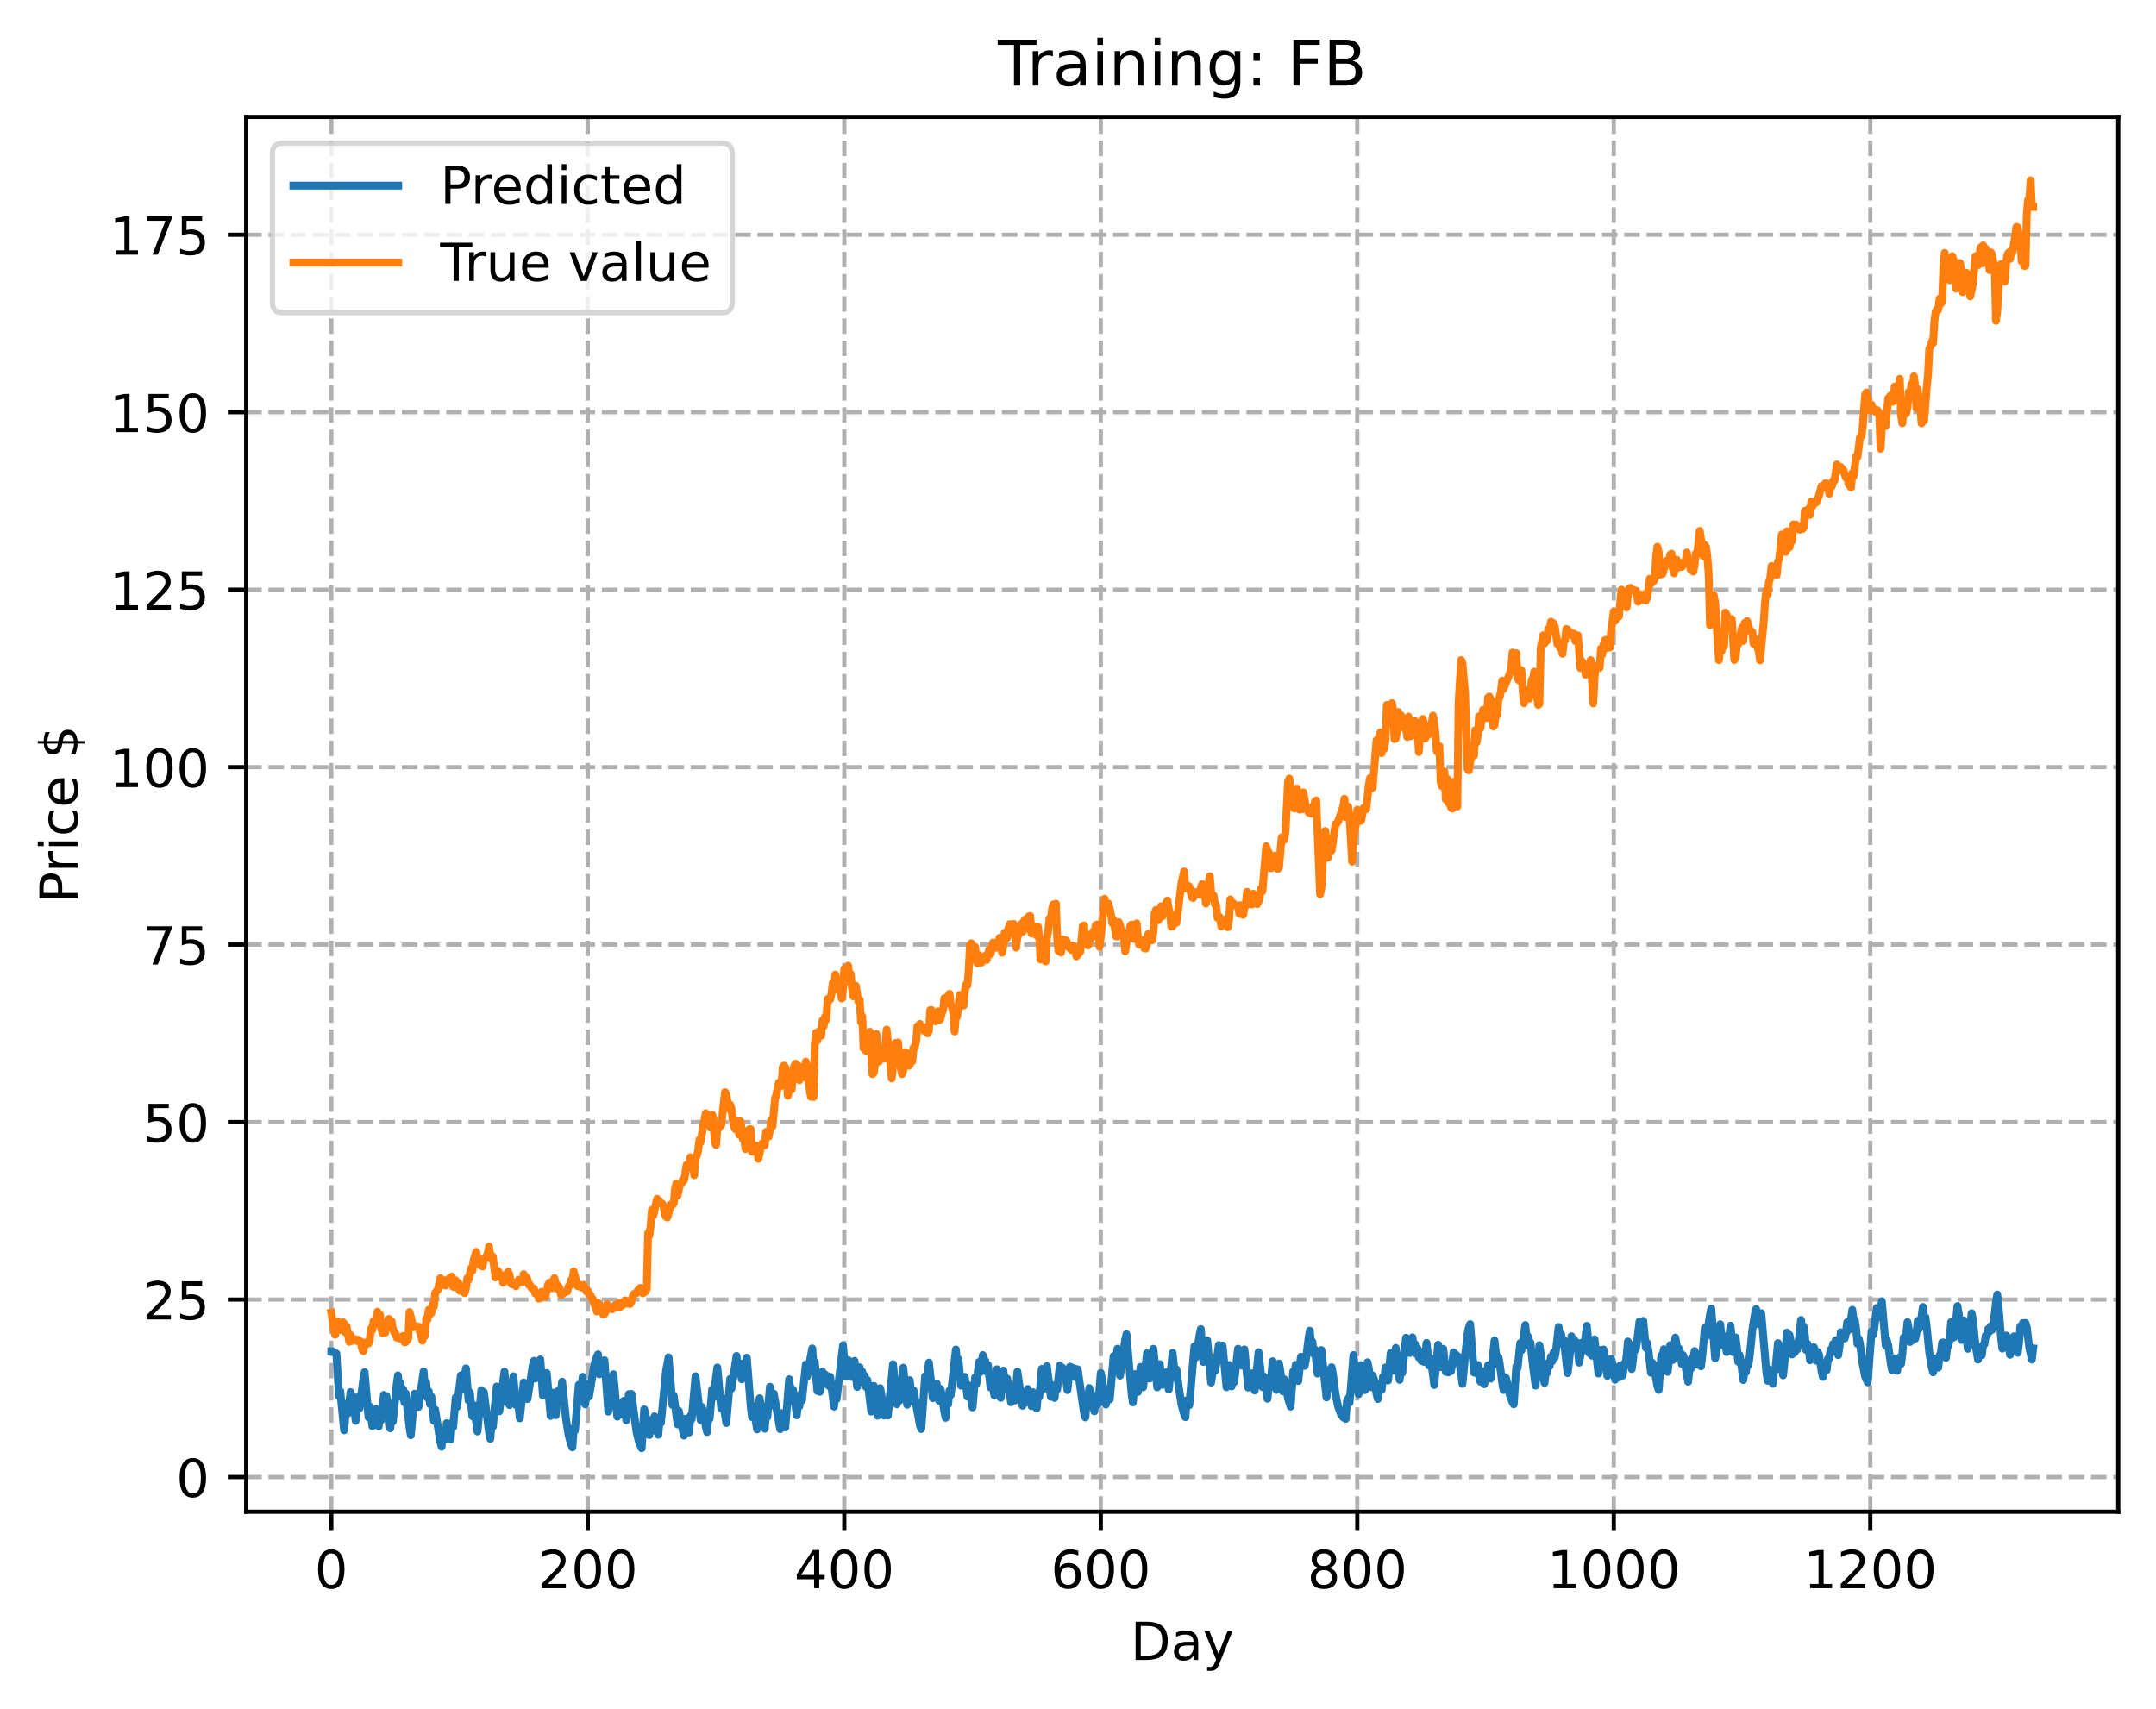<?xml version="1.0" encoding="utf-8" standalone="no"?>
<!DOCTYPE svg PUBLIC "-//W3C//DTD SVG 1.1//EN"
  "http://www.w3.org/Graphics/SVG/1.1/DTD/svg11.dtd">
<!-- Created with matplotlib (https://matplotlib.org/) -->
<svg height="325.986pt" version="1.1" viewBox="0 0 411.286 325.986" width="411.286pt" xmlns="http://www.w3.org/2000/svg" xmlns:xlink="http://www.w3.org/1999/xlink">
 <defs>
  <style type="text/css">
*{stroke-linecap:butt;stroke-linejoin:round;}
  </style>
 </defs>
 <g id="figure_1">
  <g id="patch_1">
   <path d="M 0 325.986 
L 411.286 325.986 
L 411.286 0 
L 0 0 
z
" style="fill:#ffffff;"/>
  </g>
  <g id="axes_1">
   <g id="patch_2">
    <path d="M 46.966 288.43 
L 404.086 288.43 
L 404.086 22.318 
L 46.966 22.318 
z
" style="fill:#ffffff;"/>
   </g>
   <g id="matplotlib.axis_1">
    <g id="xtick_1">
     <g id="line2d_1">
      <path clip-path="url(#pa816bfc3cd)" d="M 63.198 288.43 
L 63.198 22.318 
" style="fill:none;stroke:#b0b0b0;stroke-dasharray:2.96,1.28;stroke-dashoffset:0;stroke-width:0.8;"/>
     </g>
     <g id="line2d_2">
      <defs>
       <path d="M 0 0 
L 0 3.5 
" id="m76916cb195" style="stroke:#000000;stroke-width:0.8;"/>
      </defs>
      <g>
       <use style="stroke:#000000;stroke-width:0.8;" x="63.198" xlink:href="#m76916cb195" y="288.43"/>
      </g>
     </g>
     <g id="text_1">
      <!-- 0 -->
      <defs>
       <path d="M 31.781 66.406 
Q 24.172 66.406 20.328 58.906 
Q 16.5 51.422 16.5 36.375 
Q 16.5 21.391 20.328 13.891 
Q 24.172 6.391 31.781 6.391 
Q 39.453 6.391 43.281 13.891 
Q 47.125 21.391 47.125 36.375 
Q 47.125 51.422 43.281 58.906 
Q 39.453 66.406 31.781 66.406 
z
M 31.781 74.219 
Q 44.047 74.219 50.516 64.516 
Q 56.984 54.828 56.984 36.375 
Q 56.984 17.969 50.516 8.266 
Q 44.047 -1.422 31.781 -1.422 
Q 19.531 -1.422 13.062 8.266 
Q 6.594 17.969 6.594 36.375 
Q 6.594 54.828 13.062 64.516 
Q 19.531 74.219 31.781 74.219 
z
" id="DejaVuSans-48"/>
      </defs>
      <g transform="translate(60.017 303.029)scale(0.1 -0.1)">
       <use xlink:href="#DejaVuSans-48"/>
      </g>
     </g>
    </g>
    <g id="xtick_2">
     <g id="line2d_3">
      <path clip-path="url(#pa816bfc3cd)" d="M 112.129 288.43 
L 112.129 22.318 
" style="fill:none;stroke:#b0b0b0;stroke-dasharray:2.96,1.28;stroke-dashoffset:0;stroke-width:0.8;"/>
     </g>
     <g id="line2d_4">
      <g>
       <use style="stroke:#000000;stroke-width:0.8;" x="112.129" xlink:href="#m76916cb195" y="288.43"/>
      </g>
     </g>
     <g id="text_2">
      <!-- 200 -->
      <defs>
       <path d="M 19.188 8.297 
L 53.609 8.297 
L 53.609 0 
L 7.328 0 
L 7.328 8.297 
Q 12.938 14.109 22.625 23.891 
Q 32.328 33.688 34.812 36.531 
Q 39.547 41.844 41.422 45.531 
Q 43.312 49.219 43.312 52.781 
Q 43.312 58.594 39.234 62.25 
Q 35.156 65.922 28.609 65.922 
Q 23.969 65.922 18.812 64.312 
Q 13.672 62.703 7.812 59.422 
L 7.812 69.391 
Q 13.766 71.781 18.938 73 
Q 24.125 74.219 28.422 74.219 
Q 39.75 74.219 46.484 68.547 
Q 53.219 62.891 53.219 53.422 
Q 53.219 48.922 51.531 44.891 
Q 49.859 40.875 45.406 35.406 
Q 44.188 33.984 37.641 27.219 
Q 31.109 20.453 19.188 8.297 
z
" id="DejaVuSans-50"/>
      </defs>
      <g transform="translate(102.585 303.029)scale(0.1 -0.1)">
       <use xlink:href="#DejaVuSans-50"/>
       <use x="63.623" xlink:href="#DejaVuSans-48"/>
       <use x="127.246" xlink:href="#DejaVuSans-48"/>
      </g>
     </g>
    </g>
    <g id="xtick_3">
     <g id="line2d_5">
      <path clip-path="url(#pa816bfc3cd)" d="M 161.06 288.43 
L 161.06 22.318 
" style="fill:none;stroke:#b0b0b0;stroke-dasharray:2.96,1.28;stroke-dashoffset:0;stroke-width:0.8;"/>
     </g>
     <g id="line2d_6">
      <g>
       <use style="stroke:#000000;stroke-width:0.8;" x="161.06" xlink:href="#m76916cb195" y="288.43"/>
      </g>
     </g>
     <g id="text_3">
      <!-- 400 -->
      <defs>
       <path d="M 37.797 64.312 
L 12.891 25.391 
L 37.797 25.391 
z
M 35.203 72.906 
L 47.609 72.906 
L 47.609 25.391 
L 58.016 25.391 
L 58.016 17.188 
L 47.609 17.188 
L 47.609 0 
L 37.797 0 
L 37.797 17.188 
L 4.891 17.188 
L 4.891 26.703 
z
" id="DejaVuSans-52"/>
      </defs>
      <g transform="translate(151.516 303.029)scale(0.1 -0.1)">
       <use xlink:href="#DejaVuSans-52"/>
       <use x="63.623" xlink:href="#DejaVuSans-48"/>
       <use x="127.246" xlink:href="#DejaVuSans-48"/>
      </g>
     </g>
    </g>
    <g id="xtick_4">
     <g id="line2d_7">
      <path clip-path="url(#pa816bfc3cd)" d="M 209.99 288.43 
L 209.99 22.318 
" style="fill:none;stroke:#b0b0b0;stroke-dasharray:2.96,1.28;stroke-dashoffset:0;stroke-width:0.8;"/>
     </g>
     <g id="line2d_8">
      <g>
       <use style="stroke:#000000;stroke-width:0.8;" x="209.99" xlink:href="#m76916cb195" y="288.43"/>
      </g>
     </g>
     <g id="text_4">
      <!-- 600 -->
      <defs>
       <path d="M 33.016 40.375 
Q 26.375 40.375 22.484 35.828 
Q 18.609 31.297 18.609 23.391 
Q 18.609 15.531 22.484 10.953 
Q 26.375 6.391 33.016 6.391 
Q 39.656 6.391 43.531 10.953 
Q 47.406 15.531 47.406 23.391 
Q 47.406 31.297 43.531 35.828 
Q 39.656 40.375 33.016 40.375 
z
M 52.594 71.297 
L 52.594 62.312 
Q 48.875 64.062 45.094 64.984 
Q 41.312 65.922 37.594 65.922 
Q 27.828 65.922 22.672 59.328 
Q 17.531 52.734 16.797 39.406 
Q 19.672 43.656 24.016 45.922 
Q 28.375 48.188 33.594 48.188 
Q 44.578 48.188 50.953 41.516 
Q 57.328 34.859 57.328 23.391 
Q 57.328 12.156 50.688 5.359 
Q 44.047 -1.422 33.016 -1.422 
Q 20.359 -1.422 13.672 8.266 
Q 6.984 17.969 6.984 36.375 
Q 6.984 53.656 15.188 63.938 
Q 23.391 74.219 37.203 74.219 
Q 40.922 74.219 44.703 73.484 
Q 48.484 72.75 52.594 71.297 
z
" id="DejaVuSans-54"/>
      </defs>
      <g transform="translate(200.446 303.029)scale(0.1 -0.1)">
       <use xlink:href="#DejaVuSans-54"/>
       <use x="63.623" xlink:href="#DejaVuSans-48"/>
       <use x="127.246" xlink:href="#DejaVuSans-48"/>
      </g>
     </g>
    </g>
    <g id="xtick_5">
     <g id="line2d_9">
      <path clip-path="url(#pa816bfc3cd)" d="M 258.921 288.43 
L 258.921 22.318 
" style="fill:none;stroke:#b0b0b0;stroke-dasharray:2.96,1.28;stroke-dashoffset:0;stroke-width:0.8;"/>
     </g>
     <g id="line2d_10">
      <g>
       <use style="stroke:#000000;stroke-width:0.8;" x="258.921" xlink:href="#m76916cb195" y="288.43"/>
      </g>
     </g>
     <g id="text_5">
      <!-- 800 -->
      <defs>
       <path d="M 31.781 34.625 
Q 24.75 34.625 20.719 30.859 
Q 16.703 27.094 16.703 20.516 
Q 16.703 13.922 20.719 10.156 
Q 24.75 6.391 31.781 6.391 
Q 38.812 6.391 42.859 10.172 
Q 46.922 13.969 46.922 20.516 
Q 46.922 27.094 42.891 30.859 
Q 38.875 34.625 31.781 34.625 
z
M 21.922 38.812 
Q 15.578 40.375 12.031 44.719 
Q 8.5 49.078 8.5 55.328 
Q 8.5 64.062 14.719 69.141 
Q 20.953 74.219 31.781 74.219 
Q 42.672 74.219 48.875 69.141 
Q 55.078 64.062 55.078 55.328 
Q 55.078 49.078 51.531 44.719 
Q 48 40.375 41.703 38.812 
Q 48.828 37.156 52.797 32.312 
Q 56.781 27.484 56.781 20.516 
Q 56.781 9.906 50.312 4.234 
Q 43.844 -1.422 31.781 -1.422 
Q 19.734 -1.422 13.25 4.234 
Q 6.781 9.906 6.781 20.516 
Q 6.781 27.484 10.781 32.312 
Q 14.797 37.156 21.922 38.812 
z
M 18.312 54.391 
Q 18.312 48.734 21.844 45.562 
Q 25.391 42.391 31.781 42.391 
Q 38.141 42.391 41.719 45.562 
Q 45.312 48.734 45.312 54.391 
Q 45.312 60.062 41.719 63.234 
Q 38.141 66.406 31.781 66.406 
Q 25.391 66.406 21.844 63.234 
Q 18.312 60.062 18.312 54.391 
z
" id="DejaVuSans-56"/>
      </defs>
      <g transform="translate(249.377 303.029)scale(0.1 -0.1)">
       <use xlink:href="#DejaVuSans-56"/>
       <use x="63.623" xlink:href="#DejaVuSans-48"/>
       <use x="127.246" xlink:href="#DejaVuSans-48"/>
      </g>
     </g>
    </g>
    <g id="xtick_6">
     <g id="line2d_11">
      <path clip-path="url(#pa816bfc3cd)" d="M 307.851 288.43 
L 307.851 22.318 
" style="fill:none;stroke:#b0b0b0;stroke-dasharray:2.96,1.28;stroke-dashoffset:0;stroke-width:0.8;"/>
     </g>
     <g id="line2d_12">
      <g>
       <use style="stroke:#000000;stroke-width:0.8;" x="307.851" xlink:href="#m76916cb195" y="288.43"/>
      </g>
     </g>
     <g id="text_6">
      <!-- 1000 -->
      <defs>
       <path d="M 12.406 8.297 
L 28.516 8.297 
L 28.516 63.922 
L 10.984 60.406 
L 10.984 69.391 
L 28.422 72.906 
L 38.281 72.906 
L 38.281 8.297 
L 54.391 8.297 
L 54.391 0 
L 12.406 0 
z
" id="DejaVuSans-49"/>
      </defs>
      <g transform="translate(295.126 303.029)scale(0.1 -0.1)">
       <use xlink:href="#DejaVuSans-49"/>
       <use x="63.623" xlink:href="#DejaVuSans-48"/>
       <use x="127.246" xlink:href="#DejaVuSans-48"/>
       <use x="190.869" xlink:href="#DejaVuSans-48"/>
      </g>
     </g>
    </g>
    <g id="xtick_7">
     <g id="line2d_13">
      <path clip-path="url(#pa816bfc3cd)" d="M 356.782 288.43 
L 356.782 22.318 
" style="fill:none;stroke:#b0b0b0;stroke-dasharray:2.96,1.28;stroke-dashoffset:0;stroke-width:0.8;"/>
     </g>
     <g id="line2d_14">
      <g>
       <use style="stroke:#000000;stroke-width:0.8;" x="356.782" xlink:href="#m76916cb195" y="288.43"/>
      </g>
     </g>
     <g id="text_7">
      <!-- 1200 -->
      <g transform="translate(344.057 303.029)scale(0.1 -0.1)">
       <use xlink:href="#DejaVuSans-49"/>
       <use x="63.623" xlink:href="#DejaVuSans-50"/>
       <use x="127.246" xlink:href="#DejaVuSans-48"/>
       <use x="190.869" xlink:href="#DejaVuSans-48"/>
      </g>
     </g>
    </g>
    <g id="text_8">
     <!-- Day -->
     <defs>
      <path d="M 19.672 64.797 
L 19.672 8.109 
L 31.594 8.109 
Q 46.688 8.109 53.688 14.938 
Q 60.688 21.781 60.688 36.531 
Q 60.688 51.172 53.688 57.984 
Q 46.688 64.797 31.594 64.797 
z
M 9.812 72.906 
L 30.078 72.906 
Q 51.266 72.906 61.172 64.094 
Q 71.094 55.281 71.094 36.531 
Q 71.094 17.672 61.125 8.828 
Q 51.172 0 30.078 0 
L 9.812 0 
z
" id="DejaVuSans-68"/>
      <path d="M 34.281 27.484 
Q 23.391 27.484 19.188 25 
Q 14.984 22.516 14.984 16.5 
Q 14.984 11.719 18.141 8.906 
Q 21.297 6.109 26.703 6.109 
Q 34.188 6.109 38.703 11.406 
Q 43.219 16.703 43.219 25.484 
L 43.219 27.484 
z
M 52.203 31.203 
L 52.203 0 
L 43.219 0 
L 43.219 8.297 
Q 40.141 3.328 35.547 0.953 
Q 30.953 -1.422 24.312 -1.422 
Q 15.922 -1.422 10.953 3.297 
Q 6 8.016 6 15.922 
Q 6 25.141 12.172 29.828 
Q 18.359 34.516 30.609 34.516 
L 43.219 34.516 
L 43.219 35.406 
Q 43.219 41.609 39.141 45 
Q 35.062 48.391 27.688 48.391 
Q 23 48.391 18.547 47.266 
Q 14.109 46.141 10.016 43.891 
L 10.016 52.203 
Q 14.938 54.109 19.578 55.047 
Q 24.219 56 28.609 56 
Q 40.484 56 46.344 49.844 
Q 52.203 43.703 52.203 31.203 
z
" id="DejaVuSans-97"/>
      <path d="M 32.172 -5.078 
Q 28.375 -14.844 24.75 -17.812 
Q 21.141 -20.797 15.094 -20.797 
L 7.906 -20.797 
L 7.906 -13.281 
L 13.188 -13.281 
Q 16.891 -13.281 18.938 -11.516 
Q 21 -9.766 23.484 -3.219 
L 25.094 0.875 
L 2.984 54.688 
L 12.5 54.688 
L 29.594 11.922 
L 46.688 54.688 
L 56.203 54.688 
z
" id="DejaVuSans-121"/>
     </defs>
     <g transform="translate(215.652 316.707)scale(0.1 -0.1)">
      <use xlink:href="#DejaVuSans-68"/>
      <use x="77.002" xlink:href="#DejaVuSans-97"/>
      <use x="138.281" xlink:href="#DejaVuSans-121"/>
     </g>
    </g>
   </g>
   <g id="matplotlib.axis_2">
    <g id="ytick_1">
     <g id="line2d_15">
      <path clip-path="url(#pa816bfc3cd)" d="M 46.966 281.806 
L 404.086 281.806 
" style="fill:none;stroke:#b0b0b0;stroke-dasharray:2.96,1.28;stroke-dashoffset:0;stroke-width:0.8;"/>
     </g>
     <g id="line2d_16">
      <defs>
       <path d="M 0 0 
L -3.5 0 
" id="m05a12e3494" style="stroke:#000000;stroke-width:0.8;"/>
      </defs>
      <g>
       <use style="stroke:#000000;stroke-width:0.8;" x="46.966" xlink:href="#m05a12e3494" y="281.806"/>
      </g>
     </g>
     <g id="text_9">
      <!-- 0 -->
      <g transform="translate(33.603 285.605)scale(0.1 -0.1)">
       <use xlink:href="#DejaVuSans-48"/>
      </g>
     </g>
    </g>
    <g id="ytick_2">
     <g id="line2d_17">
      <path clip-path="url(#pa816bfc3cd)" d="M 46.966 247.946 
L 404.086 247.946 
" style="fill:none;stroke:#b0b0b0;stroke-dasharray:2.96,1.28;stroke-dashoffset:0;stroke-width:0.8;"/>
     </g>
     <g id="line2d_18">
      <g>
       <use style="stroke:#000000;stroke-width:0.8;" x="46.966" xlink:href="#m05a12e3494" y="247.946"/>
      </g>
     </g>
     <g id="text_10">
      <!-- 25 -->
      <defs>
       <path d="M 10.797 72.906 
L 49.516 72.906 
L 49.516 64.594 
L 19.828 64.594 
L 19.828 46.734 
Q 21.969 47.469 24.109 47.828 
Q 26.266 48.188 28.422 48.188 
Q 40.625 48.188 47.75 41.5 
Q 54.891 34.812 54.891 23.391 
Q 54.891 11.625 47.562 5.094 
Q 40.234 -1.422 26.906 -1.422 
Q 22.312 -1.422 17.547 -0.641 
Q 12.797 0.141 7.719 1.703 
L 7.719 11.625 
Q 12.109 9.234 16.797 8.062 
Q 21.484 6.891 26.703 6.891 
Q 35.156 6.891 40.078 11.328 
Q 45.016 15.766 45.016 23.391 
Q 45.016 31 40.078 35.438 
Q 35.156 39.891 26.703 39.891 
Q 22.75 39.891 18.812 39.016 
Q 14.891 38.141 10.797 36.281 
z
" id="DejaVuSans-53"/>
      </defs>
      <g transform="translate(27.241 251.745)scale(0.1 -0.1)">
       <use xlink:href="#DejaVuSans-50"/>
       <use x="63.623" xlink:href="#DejaVuSans-53"/>
      </g>
     </g>
    </g>
    <g id="ytick_3">
     <g id="line2d_19">
      <path clip-path="url(#pa816bfc3cd)" d="M 46.966 214.087 
L 404.086 214.087 
" style="fill:none;stroke:#b0b0b0;stroke-dasharray:2.96,1.28;stroke-dashoffset:0;stroke-width:0.8;"/>
     </g>
     <g id="line2d_20">
      <g>
       <use style="stroke:#000000;stroke-width:0.8;" x="46.966" xlink:href="#m05a12e3494" y="214.087"/>
      </g>
     </g>
     <g id="text_11">
      <!-- 50 -->
      <g transform="translate(27.241 217.886)scale(0.1 -0.1)">
       <use xlink:href="#DejaVuSans-53"/>
       <use x="63.623" xlink:href="#DejaVuSans-48"/>
      </g>
     </g>
    </g>
    <g id="ytick_4">
     <g id="line2d_21">
      <path clip-path="url(#pa816bfc3cd)" d="M 46.966 180.227 
L 404.086 180.227 
" style="fill:none;stroke:#b0b0b0;stroke-dasharray:2.96,1.28;stroke-dashoffset:0;stroke-width:0.8;"/>
     </g>
     <g id="line2d_22">
      <g>
       <use style="stroke:#000000;stroke-width:0.8;" x="46.966" xlink:href="#m05a12e3494" y="180.227"/>
      </g>
     </g>
     <g id="text_12">
      <!-- 75 -->
      <defs>
       <path d="M 8.203 72.906 
L 55.078 72.906 
L 55.078 68.703 
L 28.609 0 
L 18.312 0 
L 43.219 64.594 
L 8.203 64.594 
z
" id="DejaVuSans-55"/>
      </defs>
      <g transform="translate(27.241 184.026)scale(0.1 -0.1)">
       <use xlink:href="#DejaVuSans-55"/>
       <use x="63.623" xlink:href="#DejaVuSans-53"/>
      </g>
     </g>
    </g>
    <g id="ytick_5">
     <g id="line2d_23">
      <path clip-path="url(#pa816bfc3cd)" d="M 46.966 146.367 
L 404.086 146.367 
" style="fill:none;stroke:#b0b0b0;stroke-dasharray:2.96,1.28;stroke-dashoffset:0;stroke-width:0.8;"/>
     </g>
     <g id="line2d_24">
      <g>
       <use style="stroke:#000000;stroke-width:0.8;" x="46.966" xlink:href="#m05a12e3494" y="146.367"/>
      </g>
     </g>
     <g id="text_13">
      <!-- 100 -->
      <g transform="translate(20.878 150.167)scale(0.1 -0.1)">
       <use xlink:href="#DejaVuSans-49"/>
       <use x="63.623" xlink:href="#DejaVuSans-48"/>
       <use x="127.246" xlink:href="#DejaVuSans-48"/>
      </g>
     </g>
    </g>
    <g id="ytick_6">
     <g id="line2d_25">
      <path clip-path="url(#pa816bfc3cd)" d="M 46.966 112.508 
L 404.086 112.508 
" style="fill:none;stroke:#b0b0b0;stroke-dasharray:2.96,1.28;stroke-dashoffset:0;stroke-width:0.8;"/>
     </g>
     <g id="line2d_26">
      <g>
       <use style="stroke:#000000;stroke-width:0.8;" x="46.966" xlink:href="#m05a12e3494" y="112.508"/>
      </g>
     </g>
     <g id="text_14">
      <!-- 125 -->
      <g transform="translate(20.878 116.307)scale(0.1 -0.1)">
       <use xlink:href="#DejaVuSans-49"/>
       <use x="63.623" xlink:href="#DejaVuSans-50"/>
       <use x="127.246" xlink:href="#DejaVuSans-53"/>
      </g>
     </g>
    </g>
    <g id="ytick_7">
     <g id="line2d_27">
      <path clip-path="url(#pa816bfc3cd)" d="M 46.966 78.648 
L 404.086 78.648 
" style="fill:none;stroke:#b0b0b0;stroke-dasharray:2.96,1.28;stroke-dashoffset:0;stroke-width:0.8;"/>
     </g>
     <g id="line2d_28">
      <g>
       <use style="stroke:#000000;stroke-width:0.8;" x="46.966" xlink:href="#m05a12e3494" y="78.648"/>
      </g>
     </g>
     <g id="text_15">
      <!-- 150 -->
      <g transform="translate(20.878 82.447)scale(0.1 -0.1)">
       <use xlink:href="#DejaVuSans-49"/>
       <use x="63.623" xlink:href="#DejaVuSans-53"/>
       <use x="127.246" xlink:href="#DejaVuSans-48"/>
      </g>
     </g>
    </g>
    <g id="ytick_8">
     <g id="line2d_29">
      <path clip-path="url(#pa816bfc3cd)" d="M 46.966 44.789 
L 404.086 44.789 
" style="fill:none;stroke:#b0b0b0;stroke-dasharray:2.96,1.28;stroke-dashoffset:0;stroke-width:0.8;"/>
     </g>
     <g id="line2d_30">
      <g>
       <use style="stroke:#000000;stroke-width:0.8;" x="46.966" xlink:href="#m05a12e3494" y="44.789"/>
      </g>
     </g>
     <g id="text_16">
      <!-- 175 -->
      <g transform="translate(20.878 48.588)scale(0.1 -0.1)">
       <use xlink:href="#DejaVuSans-49"/>
       <use x="63.623" xlink:href="#DejaVuSans-55"/>
       <use x="127.246" xlink:href="#DejaVuSans-53"/>
      </g>
     </g>
    </g>
    <g id="text_17">
     <!-- Price $ -->
     <defs>
      <path d="M 19.672 64.797 
L 19.672 37.406 
L 32.078 37.406 
Q 38.969 37.406 42.719 40.969 
Q 46.484 44.531 46.484 51.125 
Q 46.484 57.672 42.719 61.234 
Q 38.969 64.797 32.078 64.797 
z
M 9.812 72.906 
L 32.078 72.906 
Q 44.344 72.906 50.609 67.359 
Q 56.891 61.812 56.891 51.125 
Q 56.891 40.328 50.609 34.812 
Q 44.344 29.297 32.078 29.297 
L 19.672 29.297 
L 19.672 0 
L 9.812 0 
z
" id="DejaVuSans-80"/>
      <path d="M 41.109 46.297 
Q 39.594 47.172 37.812 47.578 
Q 36.031 48 33.891 48 
Q 26.266 48 22.188 43.047 
Q 18.109 38.094 18.109 28.812 
L 18.109 0 
L 9.078 0 
L 9.078 54.688 
L 18.109 54.688 
L 18.109 46.188 
Q 20.953 51.172 25.484 53.578 
Q 30.031 56 36.531 56 
Q 37.453 56 38.578 55.875 
Q 39.703 55.766 41.062 55.516 
z
" id="DejaVuSans-114"/>
      <path d="M 9.422 54.688 
L 18.406 54.688 
L 18.406 0 
L 9.422 0 
z
M 9.422 75.984 
L 18.406 75.984 
L 18.406 64.594 
L 9.422 64.594 
z
" id="DejaVuSans-105"/>
      <path d="M 48.781 52.594 
L 48.781 44.188 
Q 44.969 46.297 41.141 47.344 
Q 37.312 48.391 33.406 48.391 
Q 24.656 48.391 19.812 42.844 
Q 14.984 37.312 14.984 27.297 
Q 14.984 17.281 19.812 11.734 
Q 24.656 6.203 33.406 6.203 
Q 37.312 6.203 41.141 7.25 
Q 44.969 8.297 48.781 10.406 
L 48.781 2.094 
Q 45.016 0.344 40.984 -0.531 
Q 36.969 -1.422 32.422 -1.422 
Q 20.062 -1.422 12.781 6.344 
Q 5.516 14.109 5.516 27.297 
Q 5.516 40.672 12.859 48.328 
Q 20.219 56 33.016 56 
Q 37.156 56 41.109 55.141 
Q 45.062 54.297 48.781 52.594 
z
" id="DejaVuSans-99"/>
      <path d="M 56.203 29.594 
L 56.203 25.203 
L 14.891 25.203 
Q 15.484 15.922 20.484 11.062 
Q 25.484 6.203 34.422 6.203 
Q 39.594 6.203 44.453 7.469 
Q 49.312 8.734 54.109 11.281 
L 54.109 2.781 
Q 49.266 0.734 44.188 -0.344 
Q 39.109 -1.422 33.891 -1.422 
Q 20.797 -1.422 13.156 6.188 
Q 5.516 13.812 5.516 26.812 
Q 5.516 40.234 12.766 48.109 
Q 20.016 56 32.328 56 
Q 43.359 56 49.781 48.891 
Q 56.203 41.797 56.203 29.594 
z
M 47.219 32.234 
Q 47.125 39.594 43.094 43.984 
Q 39.062 48.391 32.422 48.391 
Q 24.906 48.391 20.391 44.141 
Q 15.875 39.891 15.188 32.172 
z
" id="DejaVuSans-101"/>
      <path id="DejaVuSans-32"/>
      <path d="M 33.797 -14.703 
L 28.906 -14.703 
L 28.859 0 
Q 23.734 0.094 18.609 1.188 
Q 13.484 2.297 8.297 4.5 
L 8.297 13.281 
Q 13.281 10.156 18.375 8.562 
Q 23.484 6.984 28.906 6.938 
L 28.906 29.203 
Q 18.109 30.953 13.203 35.156 
Q 8.297 39.359 8.297 46.688 
Q 8.297 54.641 13.625 59.219 
Q 18.953 63.812 28.906 64.5 
L 28.906 75.984 
L 33.797 75.984 
L 33.797 64.656 
Q 38.328 64.453 42.578 63.688 
Q 46.828 62.938 50.875 61.625 
L 50.875 53.078 
Q 46.828 55.125 42.547 56.25 
Q 38.281 57.375 33.797 57.562 
L 33.797 36.719 
Q 44.875 35.016 50.094 30.609 
Q 55.328 26.219 55.328 18.609 
Q 55.328 10.359 49.781 5.594 
Q 44.234 0.828 33.797 0.094 
z
M 28.906 37.594 
L 28.906 57.625 
Q 23.25 56.984 20.266 54.391 
Q 17.281 51.812 17.281 47.516 
Q 17.281 43.312 20.031 40.969 
Q 22.797 38.625 28.906 37.594 
z
M 33.797 28.219 
L 33.797 7.078 
Q 39.984 7.906 43.141 10.594 
Q 46.297 13.281 46.297 17.672 
Q 46.297 21.969 43.281 24.5 
Q 40.281 27.047 33.797 28.219 
z
" id="DejaVuSans-36"/>
     </defs>
     <g transform="translate(14.798 172.342)rotate(-90)scale(0.1 -0.1)">
      <use xlink:href="#DejaVuSans-80"/>
      <use x="58.553" xlink:href="#DejaVuSans-114"/>
      <use x="99.666" xlink:href="#DejaVuSans-105"/>
      <use x="127.449" xlink:href="#DejaVuSans-99"/>
      <use x="182.43" xlink:href="#DejaVuSans-101"/>
      <use x="243.953" xlink:href="#DejaVuSans-32"/>
      <use x="275.74" xlink:href="#DejaVuSans-36"/>
     </g>
    </g>
   </g>
   <g id="line2d_31">
    <path clip-path="url(#pa816bfc3cd)" d="M 63.198 257.831 
L 63.443 257.832 
L 64.177 258.262 
L 64.666 266.381 
L 64.911 265.444 
L 65.645 272.899 
L 66.134 267.793 
L 66.379 269.693 
L 66.868 265.595 
L 67.113 268.007 
L 67.357 266.456 
L 67.847 271.077 
L 68.336 266.562 
L 68.581 268.722 
L 69.315 263.082 
L 69.559 261.799 
L 70.293 270.412 
L 70.538 268.354 
L 71.027 272.118 
L 71.272 269.722 
L 71.517 271.187 
L 71.761 268.803 
L 72.251 272.16 
L 72.495 269.581 
L 72.74 270.943 
L 73.229 266.135 
L 73.474 268.28 
L 73.718 266.375 
L 74.452 272.51 
L 74.697 269.859 
L 74.942 271.221 
L 75.676 264.082 
L 75.92 262.408 
L 76.165 265.277 
L 76.41 263.885 
L 76.654 266.595 
L 76.899 265.022 
L 77.144 267.555 
L 77.388 265.857 
L 78.122 272.376 
L 78.367 273.837 
L 79.101 265.906 
L 79.345 268.037 
L 79.59 266.267 
L 79.835 268.436 
L 80.813 261.651 
L 81.058 264.852 
L 81.303 263.734 
L 81.547 266.687 
L 81.792 265.45 
L 82.037 267.938 
L 82.281 266.457 
L 82.771 271.07 
L 83.015 268.956 
L 83.994 275.131 
L 84.239 276.035 
L 84.483 272.888 
L 84.728 273.494 
L 84.972 274.606 
L 85.217 271.524 
L 85.462 272.355 
L 85.951 274.649 
L 86.196 271.493 
L 86.44 272.294 
L 86.93 266.668 
L 87.174 268.445 
L 87.908 262.423 
L 88.153 265.165 
L 88.887 261.068 
L 89.376 267.19 
L 89.621 265.666 
L 90.11 270.218 
L 90.355 268.105 
L 91.089 273.132 
L 91.823 265.23 
L 92.067 267.283 
L 92.312 265.623 
L 93.291 273.361 
L 93.535 274.521 
L 93.78 271.446 
L 94.025 272.206 
L 94.759 264.541 
L 95.248 269.281 
L 96.227 261.704 
L 96.716 267.549 
L 96.96 265.903 
L 97.205 268.087 
L 97.939 262.586 
L 98.428 268.066 
L 98.673 266.282 
L 99.162 270.618 
L 99.896 263.774 
L 100.141 266.215 
L 100.386 264.61 
L 100.63 266.931 
L 101.609 260.594 
L 101.854 259.641 
L 102.098 263.022 
L 103.077 259.362 
L 103.566 266.262 
L 104.3 261.959 
L 105.034 270.157 
L 105.523 265.708 
L 106.013 270.012 
L 106.502 265.347 
L 106.747 267.468 
L 107.236 263.615 
L 107.97 270.725 
L 108.459 273.785 
L 108.948 275.594 
L 109.193 276.161 
L 109.438 272.506 
L 109.682 272.935 
L 110.416 264.208 
L 110.661 266.361 
L 111.15 262.69 
L 111.64 267.95 
L 112.129 264.01 
L 112.374 266.43 
L 113.352 260.389 
L 113.842 258.854 
L 114.086 258.401 
L 114.331 262.215 
L 114.575 261.649 
L 115.065 260.08 
L 115.309 259.529 
L 116.043 269.345 
L 117.022 262.201 
L 117.756 270.298 
L 118.001 268.163 
L 118.245 269.913 
L 118.49 267.719 
L 118.735 269.481 
L 118.979 267.271 
L 119.469 270.982 
L 119.958 265.991 
L 120.203 267.996 
L 120.447 265.951 
L 121.426 273.236 
L 121.915 275.215 
L 122.404 276.334 
L 122.894 268.885 
L 123.872 273.812 
L 124.117 270.965 
L 124.362 271.578 
L 124.606 272.937 
L 124.851 270.222 
L 125.096 271.023 
L 125.585 273.741 
L 125.83 270.798 
L 126.074 271.488 
L 127.053 261.518 
L 127.542 258.973 
L 128.276 268.072 
L 128.521 266.281 
L 129.255 271.77 
L 129.499 269.184 
L 129.989 271.734 
L 130.478 273.906 
L 130.723 270.708 
L 130.967 271.256 
L 131.457 273.316 
L 131.701 270.156 
L 131.946 270.767 
L 132.68 262.582 
L 133.658 270.961 
L 133.903 268.44 
L 134.148 269.412 
L 134.637 272.196 
L 134.882 273.23 
L 135.126 270.242 
L 135.371 270.706 
L 135.86 265.08 
L 136.105 266.606 
L 136.839 260.907 
L 137.573 268.71 
L 137.818 266.818 
L 138.551 271.514 
L 139.285 263.094 
L 139.53 264.956 
L 140.509 258.704 
L 140.753 262.016 
L 140.998 261.361 
L 141.243 260.139 
L 141.487 263.161 
L 141.732 262.362 
L 142.466 259.035 
L 143.2 268.267 
L 143.445 270.372 
L 143.689 268.274 
L 144.423 272.727 
L 144.912 266.768 
L 145.891 272.593 
L 146.136 269.596 
L 146.38 270.346 
L 146.87 264.58 
L 147.359 268.159 
L 147.604 265.892 
L 148.827 272.679 
L 149.072 269.615 
L 149.316 269.986 
L 149.806 272.347 
L 150.539 263.15 
L 151.029 267.13 
L 151.273 265.123 
L 152.007 270.036 
L 152.252 267.488 
L 152.497 268.331 
L 152.741 266.044 
L 152.986 267.231 
L 153.72 260.318 
L 153.965 262.656 
L 154.943 257.268 
L 155.188 260.419 
L 155.433 259.834 
L 155.922 265.382 
L 156.166 263.9 
L 156.411 265.547 
L 156.9 261.703 
L 157.145 263.755 
L 157.39 262.238 
L 157.634 264.112 
L 157.879 262.545 
L 158.124 264.431 
L 158.368 262.688 
L 158.858 266.487 
L 159.102 268.375 
L 159.347 266.005 
L 159.592 266.962 
L 160.815 256.677 
L 161.304 262.662 
L 161.549 261.381 
L 161.794 259.481 
L 162.038 261.779 
L 162.283 260.632 
L 162.527 262.721 
L 162.772 261.501 
L 163.017 259.648 
L 163.506 264.627 
L 163.995 260.865 
L 164.24 262.905 
L 164.485 261.696 
L 164.729 263.736 
L 164.974 262.508 
L 165.219 264.618 
L 165.463 263.292 
L 166.197 269.329 
L 166.687 264.405 
L 167.176 268.224 
L 167.421 270.114 
L 167.91 264.855 
L 168.154 266.255 
L 168.644 270.084 
L 168.888 267.71 
L 169.133 268.607 
L 169.378 270.072 
L 170.356 260.281 
L 171.09 267.929 
L 171.335 265.949 
L 171.58 267.253 
L 172.314 260.95 
L 173.048 268.023 
L 173.537 263.331 
L 174.026 267.309 
L 174.271 265.28 
L 175.494 272.022 
L 175.739 272.645 
L 176.473 262.578 
L 176.717 264.057 
L 177.207 259.977 
L 177.941 266.768 
L 178.185 264.725 
L 178.43 265.949 
L 178.675 263.962 
L 179.164 267.278 
L 179.409 264.996 
L 179.653 266.131 
L 180.142 269.345 
L 180.387 270.516 
L 180.632 267.545 
L 180.876 267.936 
L 181.121 265.325 
L 181.366 266.167 
L 182.344 257.476 
L 182.589 260.185 
L 182.834 259.315 
L 183.323 264.376 
L 183.568 262.764 
L 183.812 264.361 
L 184.057 262.713 
L 184.546 266.453 
L 184.791 264.323 
L 185.28 267.252 
L 185.525 268.533 
L 186.014 262.811 
L 186.259 264.022 
L 186.748 259.874 
L 186.993 261.806 
L 187.482 258.541 
L 187.727 260.787 
L 187.971 259.629 
L 188.216 261.69 
L 188.461 260.426 
L 188.95 264.738 
L 189.195 262.949 
L 189.684 266.24 
L 190.173 261.244 
L 190.663 264.897 
L 190.907 266.709 
L 191.397 261.496 
L 191.886 265.093 
L 192.13 263.017 
L 192.375 264.183 
L 192.864 267.554 
L 193.109 265.04 
L 193.354 265.755 
L 193.598 267.228 
L 194.088 261.703 
L 194.577 265.177 
L 195.066 268.222 
L 195.311 265.585 
L 195.556 266.244 
L 195.8 267.58 
L 196.045 264.996 
L 196.29 265.659 
L 196.779 268.288 
L 197.024 265.625 
L 197.268 266.187 
L 197.758 268.734 
L 198.002 265.961 
L 198.247 266.5 
L 198.736 261.175 
L 199.225 264.934 
L 199.715 260.66 
L 200.449 266.492 
L 200.693 264.266 
L 200.938 265.135 
L 201.183 266.721 
L 201.427 264.303 
L 201.672 265.082 
L 202.161 260.536 
L 202.406 262.263 
L 202.651 260.917 
L 202.895 262.757 
L 203.14 261.312 
L 203.629 265.225 
L 204.118 260.736 
L 204.363 262.473 
L 204.608 260.955 
L 204.852 262.657 
L 205.097 261.135 
L 205.342 262.798 
L 205.586 261.256 
L 206.81 269.69 
L 207.054 270.444 
L 207.299 267.343 
L 207.544 267.526 
L 207.788 264.844 
L 208.033 265.52 
L 208.522 268.237 
L 208.767 269.279 
L 209.012 266.318 
L 209.256 266.695 
L 209.501 267.887 
L 209.99 261.946 
L 210.235 263.209 
L 210.724 266.72 
L 210.969 267.99 
L 211.213 265.239 
L 211.458 265.669 
L 211.703 267 
L 212.437 258.74 
L 212.681 260.556 
L 213.171 257.333 
L 213.66 262.472 
L 214.149 258.789 
L 214.639 255.615 
L 214.883 254.538 
L 215.862 265.845 
L 216.106 267.576 
L 216.596 262.169 
L 216.84 263.519 
L 217.085 265.572 
L 217.574 260.798 
L 218.064 264.678 
L 218.798 258.194 
L 219.287 263.025 
L 220.021 257.346 
L 220.755 264.696 
L 221.244 260.275 
L 221.734 264.225 
L 221.978 262.379 
L 222.223 263.65 
L 222.467 261.812 
L 222.957 265.12 
L 223.691 258.122 
L 224.18 262.841 
L 224.425 261.259 
L 224.914 264.971 
L 225.403 268.101 
L 225.893 269.827 
L 226.137 270.392 
L 226.382 267.163 
L 226.627 267.128 
L 226.871 268.12 
L 227.85 256.862 
L 228.094 259.014 
L 228.339 257.884 
L 228.828 254.701 
L 229.073 253.57 
L 229.562 259.858 
L 229.807 258.894 
L 230.296 255.752 
L 231.03 263.789 
L 231.275 262.208 
L 231.52 259.787 
L 231.764 261.563 
L 232.009 260.23 
L 232.498 256.63 
L 232.743 259.115 
L 232.988 258.258 
L 233.232 256.726 
L 233.966 264.675 
L 234.455 260.434 
L 234.945 264.517 
L 235.189 262.521 
L 235.434 263.708 
L 236.168 257.332 
L 236.413 259.494 
L 236.657 258.421 
L 236.902 260.55 
L 237.147 259.337 
L 237.391 257.462 
L 238.125 264.751 
L 238.37 262.8 
L 238.615 263.902 
L 238.859 262.014 
L 239.104 263.311 
L 239.349 265.297 
L 240.082 257.994 
L 240.816 264.648 
L 241.061 262.618 
L 241.306 263.743 
L 241.795 266.88 
L 242.04 264.275 
L 242.284 264.748 
L 242.774 259.714 
L 243.263 263.314 
L 243.508 265.191 
L 243.997 260.156 
L 244.242 261.593 
L 244.731 265.487 
L 244.976 263.146 
L 245.22 263.854 
L 245.709 266.827 
L 246.199 268.375 
L 246.688 261.672 
L 246.933 262.352 
L 247.177 260.39 
L 247.422 261.5 
L 247.667 263.495 
L 248.156 258.865 
L 248.401 260.343 
L 248.645 259.023 
L 248.89 260.602 
L 249.135 259.288 
L 249.624 255.301 
L 249.869 253.887 
L 250.113 256.559 
L 250.358 255.994 
L 250.603 258.314 
L 250.847 257.47 
L 251.337 262.08 
L 251.581 260.699 
L 251.826 258.61 
L 252.07 257.583 
L 253.049 266.628 
L 253.538 261.359 
L 253.783 262.611 
L 254.028 260.856 
L 254.272 262.181 
L 254.762 265.956 
L 255.251 268.319 
L 255.74 269.671 
L 256.23 270.413 
L 256.719 270.708 
L 256.964 267.213 
L 257.208 266.777 
L 257.453 267.605 
L 258.187 258.533 
L 258.676 262.465 
L 259.165 266.016 
L 259.655 260.448 
L 259.899 261.6 
L 260.389 265.231 
L 260.878 259.915 
L 261.123 261.089 
L 261.612 264.672 
L 261.857 262.452 
L 262.101 263.078 
L 262.591 266.004 
L 262.835 266.929 
L 263.08 264.098 
L 263.325 264.08 
L 263.569 265.228 
L 263.814 262.707 
L 264.058 263.089 
L 264.303 260.902 
L 264.548 261.638 
L 264.792 263.392 
L 265.282 258.163 
L 265.526 259.389 
L 265.771 261.512 
L 266.26 257.171 
L 266.505 258.823 
L 266.994 263.275 
L 267.239 261.264 
L 267.484 261.96 
L 267.973 257.422 
L 268.218 255.231 
L 268.462 257.063 
L 268.707 256.204 
L 268.952 258.141 
L 269.196 257.061 
L 269.441 255.164 
L 269.685 257.322 
L 269.93 256.429 
L 270.175 258.318 
L 270.419 257.311 
L 270.664 259.005 
L 270.909 257.883 
L 271.153 259.649 
L 271.398 258.366 
L 271.643 259.84 
L 271.887 258.428 
L 272.132 256.214 
L 272.621 260.545 
L 272.866 259.174 
L 273.111 260.409 
L 273.6 264.256 
L 274.334 256.569 
L 274.579 258.278 
L 274.823 260.848 
L 275.068 259.472 
L 275.313 257.344 
L 275.802 261.746 
L 276.046 260.298 
L 276.291 261.852 
L 276.536 260.275 
L 276.78 261.628 
L 277.025 260.318 
L 277.27 258.004 
L 277.514 259.773 
L 277.759 258.48 
L 278.004 260.032 
L 278.248 258.863 
L 278.982 264.034 
L 279.472 258.824 
L 279.961 254.456 
L 280.206 253.271 
L 280.45 252.636 
L 281.184 261.869 
L 281.429 260.652 
L 281.673 262.057 
L 281.918 260.429 
L 282.163 261.583 
L 282.407 263.61 
L 282.652 261.602 
L 282.897 262.451 
L 283.141 264.111 
L 283.386 261.955 
L 283.631 262.356 
L 283.875 260.484 
L 284.12 261.341 
L 284.365 263.036 
L 284.854 258.085 
L 285.099 255.762 
L 285.588 260.232 
L 285.833 258.878 
L 286.077 260.088 
L 286.567 263.824 
L 286.811 265.209 
L 287.056 262.742 
L 287.301 262.95 
L 288.034 266.277 
L 288.524 267.515 
L 288.768 267.949 
L 289.258 260.668 
L 289.502 261.027 
L 289.992 256.257 
L 290.236 257.634 
L 290.481 256.451 
L 290.97 252.802 
L 291.215 255.19 
L 291.46 254.949 
L 291.704 256.803 
L 291.949 256.124 
L 292.438 260.669 
L 292.928 264.374 
L 293.417 259.185 
L 293.661 256.645 
L 293.906 258.221 
L 294.395 262.385 
L 294.64 263.857 
L 294.885 261.628 
L 295.129 261.943 
L 295.374 260.008 
L 295.619 260.64 
L 295.863 258.84 
L 296.108 259.727 
L 296.353 258.084 
L 296.597 259.002 
L 296.842 257.509 
L 297.331 253.17 
L 297.576 255.192 
L 297.821 254.586 
L 298.065 256.453 
L 298.31 255.687 
L 298.799 259.898 
L 299.044 261.99 
L 299.289 260.151 
L 299.778 254.951 
L 300.022 256.495 
L 300.267 255.536 
L 300.512 257.089 
L 300.756 256.111 
L 301.001 257.617 
L 301.246 259.992 
L 301.49 258.568 
L 301.735 256.18 
L 301.98 257.745 
L 302.224 256.684 
L 302.714 252.957 
L 303.203 258.188 
L 303.448 257.169 
L 303.692 258.656 
L 303.937 257.576 
L 304.182 255.533 
L 304.916 262.066 
L 305.16 260.324 
L 305.405 257.56 
L 305.649 258.929 
L 305.894 257.478 
L 306.139 258.678 
L 306.628 262.507 
L 306.873 260.544 
L 307.117 261.071 
L 307.362 259.281 
L 307.607 260.114 
L 308.096 263.254 
L 308.341 260.968 
L 308.585 261.235 
L 308.83 262.776 
L 309.075 260.539 
L 309.319 260.968 
L 309.564 262.464 
L 309.809 260.202 
L 310.053 260.474 
L 310.298 258.721 
L 310.543 255.955 
L 310.787 257.222 
L 311.277 261.217 
L 311.521 259.425 
L 311.766 256.514 
L 312.01 257.527 
L 312.255 256.263 
L 312.744 252.145 
L 312.989 254.202 
L 313.234 253.624 
L 313.478 252.016 
L 313.968 257.141 
L 314.212 256.241 
L 314.457 257.655 
L 314.946 261.925 
L 315.191 259.994 
L 315.436 260.395 
L 316.17 264.483 
L 316.414 265.195 
L 316.904 258.643 
L 317.148 259.159 
L 317.393 257.417 
L 317.637 258.214 
L 318.127 261.751 
L 318.371 259.718 
L 318.616 256.634 
L 318.861 257.522 
L 319.105 259.479 
L 319.35 257.841 
L 319.595 255.208 
L 319.839 256.507 
L 320.084 258.759 
L 320.329 257.334 
L 320.573 258.23 
L 320.818 260.24 
L 321.063 258.565 
L 321.307 259.17 
L 321.797 262.418 
L 322.041 263.634 
L 322.286 261.245 
L 322.531 261.188 
L 322.775 259.125 
L 323.02 259.515 
L 323.265 257.77 
L 323.509 258.478 
L 323.754 260.357 
L 323.998 258.495 
L 324.243 259.076 
L 324.488 260.691 
L 324.732 258.706 
L 325.222 253.371 
L 325.466 255.004 
L 325.711 254.098 
L 326.2 250.807 
L 326.445 249.656 
L 327.179 259.138 
L 327.424 258.108 
L 328.158 252.653 
L 328.402 255.088 
L 328.647 254.798 
L 328.892 256.775 
L 329.136 256.111 
L 329.381 257.98 
L 329.625 256.857 
L 330.115 252.932 
L 330.604 257.982 
L 330.849 257.108 
L 331.093 255.176 
L 331.338 257.056 
L 331.583 259.814 
L 331.827 258.508 
L 332.072 259.602 
L 332.561 263.31 
L 332.806 261.212 
L 333.051 261.799 
L 333.295 259.867 
L 333.54 260.433 
L 333.785 258.706 
L 334.274 253.821 
L 334.763 250.722 
L 335.008 249.751 
L 335.252 252.584 
L 335.497 252.531 
L 335.986 250.559 
L 336.965 261.868 
L 337.21 263.452 
L 337.454 261.273 
L 337.699 261.512 
L 338.188 264.012 
L 338.433 261.48 
L 338.678 261.388 
L 339.167 256.252 
L 339.412 257.257 
L 340.146 262.416 
L 340.39 260.184 
L 340.88 254.251 
L 341.124 255.66 
L 341.369 254.695 
L 341.613 255.967 
L 341.858 258.423 
L 342.103 257.135 
L 342.347 258.078 
L 342.592 256.663 
L 342.837 257.49 
L 343.081 256.203 
L 343.571 251.83 
L 343.815 253.628 
L 344.06 253.096 
L 344.305 254.763 
L 344.549 257.585 
L 344.794 256.382 
L 345.039 257.358 
L 345.283 259.531 
L 345.528 257.966 
L 345.773 258.565 
L 346.017 257.021 
L 346.262 257.698 
L 346.507 259.606 
L 346.751 257.95 
L 346.996 258.411 
L 347.485 261.584 
L 347.73 262.72 
L 347.974 260.362 
L 348.219 260.222 
L 348.464 261.422 
L 348.708 259.223 
L 348.953 259.212 
L 349.198 257.526 
L 349.442 257.961 
L 349.687 256.417 
L 349.932 257.067 
L 350.176 255.729 
L 350.421 256.576 
L 350.666 258.554 
L 350.91 256.959 
L 351.155 254.19 
L 351.4 255.233 
L 351.644 254.212 
L 351.889 255.384 
L 352.134 254.415 
L 352.378 252.27 
L 352.623 253.801 
L 352.868 253.215 
L 353.357 249.906 
L 353.601 252.095 
L 353.846 251.818 
L 354.091 253.652 
L 354.335 256.411 
L 354.58 255.434 
L 354.825 256.421 
L 355.314 260.161 
L 355.803 262.673 
L 356.293 263.743 
L 356.782 257.211 
L 357.027 254.022 
L 357.271 254.725 
L 357.516 253.688 
L 358.005 249.555 
L 358.25 251.327 
L 358.495 251.121 
L 358.984 248.273 
L 359.718 256.73 
L 359.962 255.789 
L 360.207 256.687 
L 360.696 260.215 
L 360.941 261.456 
L 361.186 259.374 
L 361.43 259.167 
L 361.92 261.524 
L 362.164 259.269 
L 362.409 258.951 
L 362.654 260.224 
L 362.898 258.331 
L 363.143 255.223 
L 363.388 255.881 
L 363.632 254.663 
L 363.877 252.262 
L 364.122 253.544 
L 364.366 256.043 
L 364.611 254.881 
L 364.856 255.695 
L 365.1 254.584 
L 365.345 255.439 
L 365.589 254.372 
L 365.834 252.015 
L 366.079 253.548 
L 366.323 252.86 
L 366.813 249.361 
L 367.057 251.507 
L 367.302 251.297 
L 367.547 253.162 
L 368.036 258.079 
L 368.525 260.95 
L 368.77 261.836 
L 369.015 259.524 
L 369.259 259.195 
L 369.749 260.938 
L 369.993 258.601 
L 370.238 258.101 
L 370.483 256.169 
L 370.727 256.129 
L 371.216 259.065 
L 371.461 257.055 
L 371.706 256.744 
L 371.95 255.237 
L 372.195 252.265 
L 372.44 252.969 
L 372.684 255.201 
L 372.929 253.978 
L 373.418 249.197 
L 373.663 250.705 
L 374.152 255.66 
L 374.397 254.538 
L 374.642 251.93 
L 374.886 252.982 
L 375.376 257.341 
L 375.62 255.81 
L 376.11 250.56 
L 376.354 251.758 
L 376.844 256.545 
L 377.333 259.39 
L 377.577 257.478 
L 377.822 257.218 
L 378.067 258.542 
L 378.311 256.601 
L 378.556 256.453 
L 378.801 254.823 
L 379.045 254.848 
L 379.29 253.557 
L 379.535 254.053 
L 379.779 253.008 
L 380.024 253.727 
L 380.269 252.734 
L 380.758 248.446 
L 381.003 246.982 
L 381.247 249.272 
L 381.737 255.147 
L 381.981 257.315 
L 382.226 255.929 
L 382.471 256.083 
L 382.715 254.807 
L 382.96 255.263 
L 383.449 258.492 
L 383.694 256.687 
L 383.938 256.5 
L 384.183 254.965 
L 384.428 255.071 
L 384.917 258.106 
L 385.162 256.247 
L 385.406 253.054 
L 385.651 253.426 
L 385.896 252.425 
L 386.14 253.186 
L 386.385 252.403 
L 386.63 253.194 
L 387.119 257.2 
L 387.608 259.392 
L 387.853 257.262 
L 387.853 257.262 
" style="fill:none;stroke:#1f77b4;stroke-linecap:square;stroke-width:1.5;"/>
   </g>
   <g id="line2d_32">
    <path clip-path="url(#pa816bfc3cd)" d="M 63.198 250.452 
L 63.688 253.526 
L 63.932 254.664 
L 64.422 252.118 
L 64.666 253.743 
L 64.911 253.743 
L 65.156 253.35 
L 65.4 252.267 
L 65.645 252.551 
L 65.89 254.203 
L 66.134 253.093 
L 66.623 256.005 
L 66.868 254.704 
L 67.113 255.856 
L 67.357 255.476 
L 67.847 255.517 
L 68.091 255.869 
L 68.336 255.612 
L 68.581 255.937 
L 68.825 255.95 
L 69.07 257.345 
L 69.315 257.792 
L 69.559 256.641 
L 69.804 256.127 
L 70.049 256.099 
L 70.293 256.33 
L 70.538 255.49 
L 70.783 253.458 
L 71.027 253.756 
L 71.272 252.009 
L 71.517 252.659 
L 71.761 252.185 
L 72.006 250.262 
L 72.251 251.21 
L 72.495 250.844 
L 72.74 253.648 
L 72.984 254.339 
L 73.229 253.878 
L 73.474 254.285 
L 73.718 252.47 
L 74.208 251.644 
L 74.452 252.239 
L 74.697 252.077 
L 74.942 253.485 
L 75.186 254.176 
L 75.431 254.406 
L 75.676 255.206 
L 75.92 255.057 
L 76.165 255.368 
L 76.654 255.422 
L 76.899 254.881 
L 77.144 256.099 
L 77.388 256.072 
L 77.878 255.395 
L 78.122 250.343 
L 78.856 253.215 
L 79.101 253.079 
L 79.345 253.12 
L 79.59 253.025 
L 79.835 253.133 
L 80.569 255.788 
L 80.813 254.623 
L 81.058 254.908 
L 81.303 251.522 
L 81.547 251.779 
L 81.792 249.896 
L 82.037 250.763 
L 82.281 250.519 
L 82.526 248.867 
L 82.771 249.3 
L 83.015 246.673 
L 83.505 246.104 
L 83.994 243.883 
L 84.239 245.183 
L 84.728 244.276 
L 84.972 245.278 
L 85.462 244.1 
L 85.706 243.91 
L 85.951 244.452 
L 86.196 243.558 
L 86.44 245.495 
L 86.685 245.576 
L 86.93 244.276 
L 87.174 244.682 
L 87.419 244.75 
L 87.664 246.24 
L 87.908 245.332 
L 88.398 246.524 
L 88.642 246.714 
L 88.887 245.752 
L 89.132 243.883 
L 89.376 244.194 
L 89.866 241.96 
L 90.11 242.447 
L 90.355 240.375 
L 90.844 238.845 
L 91.333 241.039 
L 91.578 241.377 
L 91.823 240.985 
L 92.067 241.635 
L 92.312 240.185 
L 92.557 240.064 
L 92.801 239.711 
L 93.046 239.088 
L 93.291 237.829 
L 93.535 240.104 
L 93.78 239.495 
L 94.025 239.847 
L 94.514 243.734 
L 95.003 242.461 
L 95.248 243.003 
L 95.493 243.138 
L 95.737 243.531 
L 95.982 244.736 
L 96.471 243.206 
L 96.716 243.45 
L 96.96 242.623 
L 97.205 243.26 
L 97.45 244.858 
L 97.694 245.061 
L 98.184 244.709 
L 98.428 245.413 
L 98.918 244.181 
L 99.162 244.262 
L 99.407 244.533 
L 99.652 244.628 
L 99.896 243.097 
L 100.141 243.937 
L 100.386 243.693 
L 100.63 244.113 
L 100.875 245.129 
L 101.12 245.183 
L 101.364 245.725 
L 101.609 245.928 
L 101.854 245.847 
L 102.098 246.781 
L 102.343 246.944 
L 102.587 246.957 
L 102.832 247.77 
L 103.077 247.675 
L 103.321 246.47 
L 103.566 247.161 
L 104.055 247.377 
L 104.545 245.142 
L 104.789 244.709 
L 105.034 245.44 
L 105.279 245.793 
L 105.523 244.465 
L 105.768 243.856 
L 106.257 245.887 
L 106.502 245.346 
L 106.747 245.752 
L 106.991 247.012 
L 107.236 246.957 
L 107.481 246.632 
L 107.725 246.619 
L 108.215 246.402 
L 108.459 245.44 
L 108.704 245.264 
L 108.948 244.194 
L 109.193 244.655 
L 109.438 242.569 
L 110.172 245.386 
L 110.416 245.075 
L 110.661 245.183 
L 110.906 245.671 
L 111.15 245.481 
L 111.395 245.142 
L 111.884 246.416 
L 112.129 246.253 
L 112.374 246.917 
L 112.618 247.052 
L 112.863 247.729 
L 113.108 247.865 
L 113.352 248.881 
L 113.597 249.165 
L 113.842 250.221 
L 114.086 248.556 
L 114.331 248.826 
L 115.065 250.79 
L 115.309 250.695 
L 115.554 250.262 
L 115.799 248.853 
L 116.288 249.612 
L 116.777 249.802 
L 117.022 249.273 
L 117.511 248.881 
L 117.756 249.436 
L 118.001 248.583 
L 118.245 249.395 
L 118.49 248.962 
L 118.735 249.084 
L 118.979 248.407 
L 119.224 248.109 
L 119.469 248.203 
L 119.713 248.745 
L 119.958 248.596 
L 120.203 248.799 
L 120.447 248.339 
L 120.692 247.296 
L 120.936 246.863 
L 121.181 246.849 
L 121.426 246.714 
L 121.67 246.212 
L 121.915 246.158 
L 122.16 245.711 
L 122.649 246.754 
L 123.138 246.416 
L 123.383 245.901 
L 123.628 235.269 
L 123.872 235.743 
L 124.117 233.82 
L 124.362 230.84 
L 124.606 231.964 
L 125.34 228.727 
L 125.585 229.594 
L 125.83 229.161 
L 126.074 229.608 
L 126.319 229.662 
L 126.563 230.041 
L 126.808 231.666 
L 127.053 232.168 
L 127.297 232.289 
L 127.787 230.596 
L 128.031 229.784 
L 128.276 229.906 
L 128.521 229.594 
L 128.765 226.885 
L 129.01 225.815 
L 129.255 228.118 
L 129.744 225.897 
L 129.989 225.883 
L 130.233 225.098 
L 130.478 225.22 
L 130.723 224.028 
L 130.967 222.281 
L 131.212 222.159 
L 131.457 222.755 
L 131.701 220.804 
L 132.191 221.793 
L 132.435 224.231 
L 132.68 220.764 
L 132.924 220.547 
L 133.169 219.531 
L 133.414 217.486 
L 133.658 217.892 
L 134.148 214.818 
L 134.637 212.407 
L 134.882 213.775 
L 135.126 213.518 
L 135.371 213.707 
L 135.616 215.197 
L 135.86 212.678 
L 136.105 213.382 
L 136.35 217.96 
L 136.594 218.461 
L 136.839 215.373 
L 137.084 215.292 
L 137.328 214.75 
L 137.573 214.764 
L 138.307 208.371 
L 138.551 208.872 
L 139.041 211.513 
L 139.285 210.768 
L 139.53 211.445 
L 139.775 213.775 
L 140.019 214.899 
L 140.264 215.427 
L 140.509 213.816 
L 140.753 214.425 
L 140.998 216.497 
L 141.243 213.951 
L 141.487 215.278 
L 141.732 217.391 
L 141.977 217.432 
L 142.221 219.233 
L 142.466 218.691 
L 142.711 215.834 
L 142.955 215.454 
L 143.2 215.427 
L 143.445 219.734 
L 143.689 219.016 
L 143.934 218.922 
L 144.178 218.556 
L 144.423 219.193 
L 144.668 221.102 
L 145.157 218.84 
L 145.402 218.136 
L 145.646 218.068 
L 145.891 218.515 
L 146.136 215.956 
L 146.625 216.877 
L 146.87 215.658 
L 147.114 213.761 
L 147.359 214.926 
L 147.848 209.59 
L 148.093 208.926 
L 148.582 206.543 
L 148.827 207.247 
L 149.072 207.152 
L 149.316 203.563 
L 149.561 203.306 
L 149.806 203.617 
L 150.295 209.062 
L 150.539 207.789 
L 150.784 207.707 
L 151.029 207.911 
L 151.273 204.335 
L 151.518 203.36 
L 151.763 202.94 
L 152.007 204.308 
L 152.252 203.333 
L 152.497 206.082 
L 152.741 203.604 
L 152.986 203.793 
L 153.231 204.348 
L 153.475 205.554 
L 153.72 202.561 
L 154.209 205.107 
L 154.454 208.06 
L 154.699 209.278 
L 154.943 207.125 
L 155.188 209.306 
L 155.433 199.08 
L 155.677 197.062 
L 155.922 198.538 
L 156.166 196.818 
L 156.411 197.577 
L 156.656 197.617 
L 156.9 194.692 
L 157.145 195.735 
L 157.39 193.974 
L 157.634 194.516 
L 157.879 190.615 
L 158.124 190.94 
L 158.368 190.656 
L 158.613 189.626 
L 158.858 187.5 
L 159.102 188.909 
L 159.347 185.942 
L 159.836 188.001 
L 160.326 189.085 
L 160.57 190.507 
L 160.815 188.624 
L 161.06 184.872 
L 161.549 187.27 
L 161.794 184.249 
L 162.038 186.863 
L 162.283 185.807 
L 162.527 188.583 
L 162.772 190.087 
L 163.017 188.705 
L 163.261 188.096 
L 163.751 191.103 
L 163.995 190.737 
L 164.24 194.99 
L 164.485 193.92 
L 164.729 200.028 
L 164.974 199.229 
L 165.219 200.529 
L 165.463 200.218 
L 165.708 196.994 
L 165.953 196.859 
L 166.442 204.944 
L 166.687 204.674 
L 166.931 202.994 
L 167.176 197.279 
L 167.421 201.68 
L 167.665 202.534 
L 168.399 200.922 
L 168.644 201.978 
L 169.133 196.439 
L 169.378 198.701 
L 169.622 199.364 
L 169.867 203.644 
L 170.112 205.771 
L 170.601 200.841 
L 170.846 198.985 
L 171.09 199.92 
L 171.335 198.89 
L 171.58 202.534 
L 172.069 204.931 
L 172.314 204.281 
L 172.558 200.773 
L 172.803 200.773 
L 173.048 201.586 
L 173.292 203.36 
L 173.537 203.224 
L 173.782 201.613 
L 174.026 202.493 
L 174.271 199.879 
L 174.515 199.838 
L 174.76 198.714 
L 175.005 195.829 
L 175.249 195.789 
L 175.494 195.355 
L 175.739 196.073 
L 176.228 196.656 
L 176.473 196.019 
L 176.717 196.222 
L 176.962 197.157 
L 177.207 196.642 
L 177.451 192.728 
L 177.696 192.714 
L 177.941 194.732 
L 178.185 194.448 
L 178.43 194.868 
L 178.675 194.583 
L 178.919 192.958 
L 179.164 194.665 
L 179.409 194.448 
L 179.653 193.27 
L 179.898 192.796 
L 180.142 190.466 
L 180.387 190.886 
L 180.632 190.249 
L 180.876 190.669 
L 181.121 189.626 
L 181.366 191.807 
L 181.61 192.024 
L 181.855 193.378 
L 182.1 196.805 
L 182.344 193.811 
L 182.589 193.947 
L 183.078 189.843 
L 183.323 190.832 
L 183.568 190.168 
L 183.812 191.861 
L 184.057 189.139 
L 184.302 187.811 
L 184.546 187.988 
L 184.791 185.252 
L 185.036 180.254 
L 185.28 179.97 
L 185.525 180.335 
L 185.77 181.974 
L 186.014 180.66 
L 186.259 183.41 
L 186.503 183.803 
L 186.748 182.245 
L 186.993 183.356 
L 187.237 183.654 
L 187.482 182.705 
L 187.727 182.854 
L 187.971 182.34 
L 188.216 183.166 
L 188.705 181.175 
L 188.95 182.082 
L 189.439 179.834 
L 189.684 180.484 
L 189.929 180.809 
L 190.173 180.809 
L 190.418 180.2 
L 190.663 178.927 
L 191.152 181.771 
L 191.397 180.471 
L 191.641 177.952 
L 191.886 179.103 
L 192.13 178.94 
L 192.375 177.166 
L 192.62 176.313 
L 192.864 177.965 
L 193.354 176.272 
L 193.598 176.868 
L 193.843 180.796 
L 194.088 178.764 
L 194.332 178.29 
L 194.577 177.518 
L 194.822 176.286 
L 195.066 177.789 
L 195.311 175.771 
L 195.556 175.446 
L 195.8 177.22 
L 196.045 175.094 
L 196.29 174.809 
L 196.534 174.755 
L 196.779 178.128 
L 197.268 176.922 
L 197.513 176.76 
L 197.758 178.48 
L 198.002 176.814 
L 198.247 178.994 
L 198.491 183.058 
L 198.736 182.949 
L 198.981 182.137 
L 199.225 182.651 
L 199.47 183.437 
L 199.715 178.94 
L 199.959 177.586 
L 200.204 175.229 
L 200.449 175.663 
L 200.693 173.401 
L 200.938 172.548 
L 201.183 173.076 
L 201.427 172.412 
L 201.672 179.062 
L 201.917 181.432 
L 202.161 180.24 
L 202.406 181.744 
L 202.651 179.198 
L 202.895 180.457 
L 203.385 179.414 
L 203.874 180.755 
L 204.118 180.606 
L 204.363 181.243 
L 204.608 180.389 
L 204.852 181.256 
L 205.097 181.121 
L 205.342 182.489 
L 206.076 181.568 
L 206.565 176.678 
L 206.81 176.57 
L 207.054 180.092 
L 207.299 179.604 
L 207.544 180.389 
L 207.788 179.902 
L 208.033 178.385 
L 208.278 178.168 
L 208.522 177.735 
L 208.767 178.629 
L 209.012 176.529 
L 209.256 176.394 
L 209.501 177.532 
L 209.746 180.647 
L 209.99 178.724 
L 210.479 173.618 
L 210.724 171.491 
L 210.969 172.629 
L 211.213 172.412 
L 211.458 172.399 
L 211.947 174.511 
L 212.192 176.137 
L 212.437 175.554 
L 212.926 178.669 
L 213.171 178.669 
L 213.415 175.934 
L 213.66 176.516 
L 213.905 177.897 
L 214.394 178.493 
L 214.639 181.514 
L 215.128 178.548 
L 215.373 177.87 
L 215.617 176.638 
L 215.862 176.394 
L 216.106 176.841 
L 216.351 179.171 
L 216.596 178.548 
L 216.84 176.164 
L 217.085 178.994 
L 217.33 180.24 
L 217.819 179.374 
L 218.064 179.401 
L 218.308 180.945 
L 218.553 180.985 
L 218.798 179.97 
L 219.042 178.182 
L 219.287 178.561 
L 219.532 179.225 
L 219.776 179.414 
L 220.021 177.911 
L 220.266 174.241 
L 220.51 173.604 
L 220.755 175.026 
L 221 175.554 
L 221.489 172.9 
L 221.734 174.85 
L 221.978 173.794 
L 222.223 173.997 
L 222.467 172.25 
L 222.712 171.816 
L 222.957 173.455 
L 223.201 174.213 
L 223.446 176.773 
L 223.691 176.746 
L 223.935 174.904 
L 224.18 176.096 
L 224.425 176.069 
L 224.914 172.223 
L 225.403 168.308 
L 225.893 166.263 
L 226.137 169.5 
L 226.382 169.378 
L 226.627 168.986 
L 226.871 169.135 
L 227.361 171.193 
L 227.605 171.342 
L 227.85 170.15 
L 228.828 170.692 
L 229.073 169.378 
L 229.318 168.688 
L 229.562 169.798 
L 229.807 170.326 
L 230.052 172.399 
L 230.296 169.27 
L 230.541 168.552 
L 230.786 167.184 
L 231.03 170.191 
L 231.275 171.383 
L 231.52 170.868 
L 231.764 172.534 
L 232.009 172.818 
L 232.254 175.121 
L 232.498 174.823 
L 232.743 175.067 
L 232.988 176.76 
L 233.477 175.595 
L 233.722 175.473 
L 234.211 176.895 
L 234.455 175.568 
L 234.7 171.6 
L 234.945 172.886 
L 235.189 172.263 
L 235.434 172.602 
L 235.923 172.805 
L 236.168 172.724 
L 236.413 174.362 
L 236.657 172.71 
L 236.902 173.265 
L 237.147 174.552 
L 237.391 173.062 
L 237.636 172.859 
L 237.881 170.15 
L 238.125 170.679 
L 238.37 170.557 
L 238.615 172.548 
L 238.859 172.548 
L 239.104 170.53 
L 239.593 171.383 
L 239.838 172.493 
L 240.082 172.019 
L 240.327 171.031 
L 240.572 169.514 
L 240.816 170.056 
L 241.55 161.455 
L 241.795 162.647 
L 242.04 162.606 
L 242.284 165.6 
L 242.529 165.64 
L 242.774 164.096 
L 243.263 163.229 
L 243.508 163.676 
L 243.752 165.803 
L 243.997 165.491 
L 244.486 159.776 
L 244.731 160.345 
L 244.976 160.236 
L 245.22 158.76 
L 245.709 149.198 
L 245.954 148.548 
L 246.443 152.543 
L 246.688 150.498 
L 246.933 154.263 
L 247.177 152.747 
L 247.422 150.444 
L 247.911 154.48 
L 248.156 154.304 
L 248.401 154.412 
L 248.645 151.189 
L 249.135 154.087 
L 249.379 154.291 
L 249.624 155.008 
L 249.869 154.236 
L 250.113 155.266 
L 250.358 153.925 
L 250.603 154.588 
L 250.847 152.909 
L 251.092 152.719 
L 251.826 170.624 
L 252.07 169.392 
L 252.56 160.277 
L 252.804 158.543 
L 253.294 163.663 
L 253.538 160.06 
L 253.783 162.417 
L 254.028 162.268 
L 254.762 157.23 
L 255.006 157.135 
L 255.251 156.783 
L 256.23 153.952 
L 256.474 152.394 
L 256.719 155.902 
L 256.964 154.534 
L 257.208 153.938 
L 257.453 156.16 
L 257.942 164.421 
L 258.187 160.047 
L 258.676 157.108 
L 258.921 154.48 
L 259.165 156.119 
L 259.41 156.661 
L 259.655 156.566 
L 260.144 154.142 
L 260.633 154.399 
L 261.123 149.699 
L 261.367 148.44 
L 261.612 150.431 
L 261.857 150.282 
L 262.591 141.261 
L 262.835 141.356 
L 263.325 139.758 
L 263.569 143.699 
L 263.814 141.884 
L 264.058 142.873 
L 264.303 141.031 
L 264.548 134.503 
L 264.792 136.765 
L 265.037 137.577 
L 265.526 134.164 
L 265.771 135.505 
L 266.016 141.018 
L 266.26 140.896 
L 266.505 139.419 
L 266.75 135.844 
L 266.994 137.889 
L 267.239 136.453 
L 267.484 136.954 
L 267.728 138.593 
L 267.973 139.04 
L 268.218 138.986 
L 268.462 140.625 
L 268.707 136.724 
L 268.952 138.146 
L 269.196 140.435 
L 269.441 137.997 
L 269.685 138.769 
L 269.93 137.577 
L 270.175 140.137 
L 270.419 139.027 
L 270.664 143.496 
L 270.909 140.056 
L 271.153 140.205 
L 271.398 137.171 
L 271.643 137.943 
L 271.887 140.896 
L 272.377 138.905 
L 272.621 140.097 
L 272.866 139.568 
L 273.355 136.535 
L 273.6 137.943 
L 273.845 140.056 
L 274.089 143.361 
L 274.334 142.67 
L 274.579 142.345 
L 274.823 149.184 
L 275.068 149.984 
L 275.313 149.74 
L 275.557 147.221 
L 275.802 152.543 
L 276.046 148.575 
L 276.291 153.18 
L 276.536 152.787 
L 276.78 154.02 
L 277.025 154.277 
L 277.27 149.157 
L 277.514 150.417 
L 277.759 149.97 
L 278.004 153.884 
L 278.248 134.029 
L 278.738 125.93 
L 278.982 126.58 
L 279.472 132.16 
L 279.961 146.706 
L 280.206 146.99 
L 280.695 143.781 
L 280.94 143.645 
L 281.184 144.187 
L 281.429 139.325 
L 281.673 141.668 
L 281.918 140.178 
L 282.163 136.67 
L 282.407 138.972 
L 282.897 135.438 
L 283.141 135.641 
L 283.386 135.6 
L 283.631 136.995 
L 283.875 133.067 
L 284.12 132.891 
L 284.365 133.392 
L 284.609 135.004 
L 284.854 138.607 
L 285.099 138.336 
L 285.343 136.196 
L 285.588 136.453 
L 285.833 133.623 
L 286.077 132.973 
L 286.322 131.916 
L 286.567 129.871 
L 286.811 131.442 
L 288.279 127.826 
L 288.524 124.508 
L 288.768 126.458 
L 289.013 127.271 
L 289.258 124.616 
L 289.502 129.37 
L 289.747 129.817 
L 289.992 127.799 
L 290.236 127.894 
L 290.481 131.97 
L 290.726 134.191 
L 290.97 131.997 
L 291.215 132.133 
L 291.46 131.686 
L 291.704 133.311 
L 291.949 132.214 
L 292.194 129.722 
L 292.438 129.546 
L 292.683 128.164 
L 292.928 132.065 
L 293.172 132.688 
L 293.417 134.503 
L 293.661 134.327 
L 293.906 123.709 
L 294.395 121.216 
L 294.64 122.76 
L 294.885 121.907 
L 295.129 122.246 
L 295.374 119.97 
L 295.619 120.309 
L 295.863 118.603 
L 296.108 119.93 
L 296.353 118.901 
L 296.597 119.537 
L 297.087 122.869 
L 297.331 122.463 
L 297.576 123.6 
L 297.821 122.869 
L 298.065 124.738 
L 298.31 122.395 
L 298.555 122.137 
L 298.799 119.998 
L 299.044 120.119 
L 299.289 120.891 
L 299.533 120.932 
L 299.778 120.729 
L 300.022 121.352 
L 300.267 120.919 
L 300.512 122.314 
L 300.756 121.46 
L 301.001 121.23 
L 301.49 127.474 
L 301.735 126.133 
L 302.224 126.878 
L 302.469 128.733 
L 302.714 128.259 
L 302.958 126.891 
L 303.203 127.528 
L 303.448 125.943 
L 303.937 134.219 
L 304.182 129.167 
L 304.426 127.189 
L 304.671 127.027 
L 304.916 127.149 
L 305.16 127.406 
L 305.405 123.749 
L 305.649 124.9 
L 305.894 123.018 
L 306.139 122.165 
L 306.383 122.083 
L 306.628 123.641 
L 306.873 122.95 
L 307.117 123.532 
L 307.362 120.133 
L 307.851 116.679 
L 308.096 118.454 
L 308.341 117.925 
L 308.585 117.072 
L 308.83 117.627 
L 309.319 112.508 
L 309.564 113.943 
L 309.809 113.442 
L 310.053 115.095 
L 310.298 115.88 
L 310.543 113.375 
L 310.787 112.305 
L 311.032 112.156 
L 311.521 112.67 
L 312.01 112.67 
L 312.5 114.81 
L 312.744 113.361 
L 313.234 114.458 
L 313.478 113.659 
L 313.723 113.361 
L 313.968 114.566 
L 314.212 114.011 
L 314.457 112.562 
L 314.702 110.422 
L 314.946 111.37 
L 315.191 110.991 
L 315.436 110.923 
L 315.68 110.463 
L 315.925 106.102 
L 316.17 104.314 
L 316.414 105.37 
L 316.659 109.664 
L 316.904 107.51 
L 317.148 109.515 
L 317.882 106.995 
L 318.127 107.564 
L 318.371 107.578 
L 318.616 105.817 
L 318.861 105.628 
L 319.105 108.499 
L 319.35 109.379 
L 319.595 107.51 
L 319.839 106.779 
L 320.084 108.323 
L 320.329 108.079 
L 320.573 107.402 
L 320.818 108.187 
L 321.552 107.104 
L 321.797 105.411 
L 322.041 107.253 
L 322.286 107.023 
L 322.531 108.688 
L 322.775 108.607 
L 323.02 109.068 
L 323.265 107.673 
L 323.509 105.587 
L 323.754 105.736 
L 324.243 101.294 
L 324.732 104.327 
L 324.977 106.156 
L 325.222 103.989 
L 325.466 104.395 
L 325.711 106.413 
L 325.956 109.569 
L 326.2 119.28 
L 326.445 118.264 
L 326.69 116.368 
L 326.934 113.564 
L 327.179 114.973 
L 327.913 125.943 
L 328.158 123.072 
L 328.402 124.237 
L 328.647 122.273 
L 328.892 123.316 
L 329.136 116.882 
L 329.381 117.289 
L 329.87 118.765 
L 330.115 118.724 
L 330.359 118.101 
L 330.849 125.916 
L 331.093 125.51 
L 331.338 122.76 
L 331.583 122.923 
L 331.827 122.056 
L 332.317 119.713 
L 332.561 122.3 
L 332.806 118.86 
L 333.051 118.995 
L 333.295 118.508 
L 333.785 120.309 
L 334.274 120.58 
L 334.519 122.801 
L 334.763 122.977 
L 335.008 121.975 
L 335.252 123.451 
L 335.497 124.223 
L 335.742 125.984 
L 336.476 118.372 
L 336.72 114.661 
L 336.965 112.643 
L 337.21 113.388 
L 337.454 111.032 
L 337.699 110.314 
L 337.944 107.984 
L 338.188 108.621 
L 338.433 108.553 
L 338.922 109.745 
L 339.167 107.185 
L 339.412 106.589 
L 339.901 101.971 
L 340.146 102.783 
L 340.635 105.303 
L 340.88 101.361 
L 341.124 104.598 
L 341.369 104.409 
L 341.613 102.946 
L 341.858 103.244 
L 342.103 100.047 
L 342.347 100.129 
L 342.592 100.061 
L 343.081 100.522 
L 343.326 101.077 
L 343.571 100.535 
L 343.815 100.955 
L 344.06 100.698 
L 344.305 97.447 
L 344.549 98.476 
L 344.794 98.368 
L 345.039 97.054 
L 345.283 98.233 
L 345.528 95.686 
L 345.773 96.58 
L 346.262 95.686 
L 346.507 95.849 
L 346.996 94.576 
L 347.485 92.734 
L 347.73 93.113 
L 348.219 92.206 
L 348.464 92.409 
L 348.708 92.273 
L 348.953 94.21 
L 349.198 92.747 
L 349.442 92.829 
L 349.687 91.732 
L 349.932 91.759 
L 350.421 88.603 
L 350.91 89.416 
L 351.155 89.104 
L 351.4 89.849 
L 351.644 89.686 
L 352.134 91.136 
L 352.378 90.784 
L 352.623 92.3 
L 353.112 93.018 
L 353.357 90.269 
L 353.601 90.892 
L 354.091 87.045 
L 354.335 87.208 
L 354.825 83.402 
L 355.069 83.307 
L 355.314 81.763 
L 355.803 75.316 
L 356.048 74.883 
L 356.782 78.323 
L 357.027 77.213 
L 357.271 77.998 
L 357.761 78.594 
L 358.005 78.201 
L 358.25 78.391 
L 358.495 78.946 
L 358.739 85.623 
L 358.984 81.818 
L 359.228 81.276 
L 359.473 81.032 
L 359.718 81.262 
L 360.207 75.994 
L 360.696 75.425 
L 360.941 76.671 
L 361.186 76.576 
L 361.43 73.759 
L 361.675 73.732 
L 361.92 74.842 
L 362.164 74.423 
L 362.409 72.269 
L 362.654 79.19 
L 362.898 80.761 
L 363.143 77.727 
L 363.632 78.919 
L 363.877 77.781 
L 364.122 74.761 
L 364.366 75.601 
L 364.611 73.353 
L 364.856 74.043 
L 365.1 71.782 
L 365.345 73.786 
L 365.589 77.863 
L 365.834 74.26 
L 366.079 77.24 
L 366.323 77.321 
L 366.568 80.775 
L 366.813 78.188 
L 367.057 80.246 
L 367.547 73.908 
L 367.791 71.511 
L 368.036 66.594 
L 368.281 66.107 
L 368.525 65.145 
L 368.77 65.47 
L 369.015 61.231 
L 369.259 59.497 
L 369.504 58.969 
L 369.749 59.105 
L 369.993 56.978 
L 370.238 57.953 
L 370.483 57.506 
L 370.727 50.965 
L 370.972 48.242 
L 371.216 52.576 
L 371.461 51.75 
L 371.95 53.47 
L 372.195 52.075 
L 372.44 48.879 
L 372.684 49.895 
L 372.929 49.962 
L 373.174 55.082 
L 373.418 54.161 
L 373.663 50.545 
L 373.908 50.206 
L 374.152 51.561 
L 374.397 55.746 
L 374.886 54.567 
L 375.131 52.048 
L 375.62 54.622 
L 375.865 56.545 
L 376.354 54.202 
L 376.844 48.892 
L 377.088 48.825 
L 377.333 50.585 
L 377.822 47.213 
L 378.067 50.274 
L 378.311 46.807 
L 378.556 47.552 
L 378.801 47.43 
L 379.045 50.26 
L 379.29 49.339 
L 379.535 51.547 
L 379.779 48.148 
L 380.024 48.622 
L 380.269 50.057 
L 380.513 50.829 
L 380.758 61.217 
L 381.003 59.402 
L 381.247 54.703 
L 381.492 53.281 
L 381.737 50.382 
L 381.981 52.278 
L 382.226 51.615 
L 382.471 53.701 
L 382.715 49.881 
L 382.96 48.54 
L 383.204 48.175 
L 383.449 49.407 
L 383.694 47.85 
L 383.938 48.107 
L 384.672 43.285 
L 384.917 43.394 
L 385.162 45.385 
L 385.406 44.816 
L 385.651 49.841 
L 385.896 49.123 
L 386.14 50.748 
L 386.385 50.707 
L 386.63 40.888 
L 386.874 38.193 
L 387.119 37.936 
L 387.364 34.414 
L 387.608 39.48 
L 387.853 39.48 
L 387.853 39.48 
" style="fill:none;stroke:#ff7f0e;stroke-linecap:square;stroke-width:1.5;"/>
   </g>
   <g id="patch_3">
    <path d="M 46.966 288.43 
L 46.966 22.318 
" style="fill:none;stroke:#000000;stroke-linecap:square;stroke-linejoin:miter;stroke-width:0.8;"/>
   </g>
   <g id="patch_4">
    <path d="M 404.086 288.43 
L 404.086 22.318 
" style="fill:none;stroke:#000000;stroke-linecap:square;stroke-linejoin:miter;stroke-width:0.8;"/>
   </g>
   <g id="patch_5">
    <path d="M 46.966 288.43 
L 404.086 288.43 
" style="fill:none;stroke:#000000;stroke-linecap:square;stroke-linejoin:miter;stroke-width:0.8;"/>
   </g>
   <g id="patch_6">
    <path d="M 46.966 22.318 
L 404.086 22.318 
" style="fill:none;stroke:#000000;stroke-linecap:square;stroke-linejoin:miter;stroke-width:0.8;"/>
   </g>
   <g id="text_18">
    <!-- Training: FB -->
    <defs>
     <path d="M -0.297 72.906 
L 61.375 72.906 
L 61.375 64.594 
L 35.5 64.594 
L 35.5 0 
L 25.594 0 
L 25.594 64.594 
L -0.297 64.594 
z
" id="DejaVuSans-84"/>
     <path d="M 54.891 33.016 
L 54.891 0 
L 45.906 0 
L 45.906 32.719 
Q 45.906 40.484 42.875 44.328 
Q 39.844 48.188 33.797 48.188 
Q 26.516 48.188 22.312 43.547 
Q 18.109 38.922 18.109 30.906 
L 18.109 0 
L 9.078 0 
L 9.078 54.688 
L 18.109 54.688 
L 18.109 46.188 
Q 21.344 51.125 25.703 53.562 
Q 30.078 56 35.797 56 
Q 45.219 56 50.047 50.172 
Q 54.891 44.344 54.891 33.016 
z
" id="DejaVuSans-110"/>
     <path d="M 45.406 27.984 
Q 45.406 37.75 41.375 43.109 
Q 37.359 48.484 30.078 48.484 
Q 22.859 48.484 18.828 43.109 
Q 14.797 37.75 14.797 27.984 
Q 14.797 18.266 18.828 12.891 
Q 22.859 7.516 30.078 7.516 
Q 37.359 7.516 41.375 12.891 
Q 45.406 18.266 45.406 27.984 
z
M 54.391 6.781 
Q 54.391 -7.172 48.188 -13.984 
Q 42 -20.797 29.203 -20.797 
Q 24.469 -20.797 20.266 -20.094 
Q 16.062 -19.391 12.109 -17.922 
L 12.109 -9.188 
Q 16.062 -11.328 19.922 -12.344 
Q 23.781 -13.375 27.781 -13.375 
Q 36.625 -13.375 41.016 -8.766 
Q 45.406 -4.156 45.406 5.172 
L 45.406 9.625 
Q 42.625 4.781 38.281 2.391 
Q 33.938 0 27.875 0 
Q 17.828 0 11.672 7.656 
Q 5.516 15.328 5.516 27.984 
Q 5.516 40.672 11.672 48.328 
Q 17.828 56 27.875 56 
Q 33.938 56 38.281 53.609 
Q 42.625 51.219 45.406 46.391 
L 45.406 54.688 
L 54.391 54.688 
z
" id="DejaVuSans-103"/>
     <path d="M 11.719 12.406 
L 22.016 12.406 
L 22.016 0 
L 11.719 0 
z
M 11.719 51.703 
L 22.016 51.703 
L 22.016 39.312 
L 11.719 39.312 
z
" id="DejaVuSans-58"/>
     <path d="M 9.812 72.906 
L 51.703 72.906 
L 51.703 64.594 
L 19.672 64.594 
L 19.672 43.109 
L 48.578 43.109 
L 48.578 34.812 
L 19.672 34.812 
L 19.672 0 
L 9.812 0 
z
" id="DejaVuSans-70"/>
     <path d="M 19.672 34.812 
L 19.672 8.109 
L 35.5 8.109 
Q 43.453 8.109 47.281 11.406 
Q 51.125 14.703 51.125 21.484 
Q 51.125 28.328 47.281 31.562 
Q 43.453 34.812 35.5 34.812 
z
M 19.672 64.797 
L 19.672 42.828 
L 34.281 42.828 
Q 41.5 42.828 45.031 45.531 
Q 48.578 48.25 48.578 53.812 
Q 48.578 59.328 45.031 62.062 
Q 41.5 64.797 34.281 64.797 
z
M 9.812 72.906 
L 35.016 72.906 
Q 46.297 72.906 52.391 68.219 
Q 58.5 63.531 58.5 54.891 
Q 58.5 48.188 55.375 44.234 
Q 52.25 40.281 46.188 39.312 
Q 53.469 37.75 57.5 32.781 
Q 61.531 27.828 61.531 20.406 
Q 61.531 10.641 54.891 5.312 
Q 48.25 0 35.984 0 
L 9.812 0 
z
" id="DejaVuSans-66"/>
    </defs>
    <g transform="translate(190.359 16.318)scale(0.12 -0.12)">
     <use xlink:href="#DejaVuSans-84"/>
     <use x="46.334" xlink:href="#DejaVuSans-114"/>
     <use x="87.447" xlink:href="#DejaVuSans-97"/>
     <use x="148.727" xlink:href="#DejaVuSans-105"/>
     <use x="176.51" xlink:href="#DejaVuSans-110"/>
     <use x="239.889" xlink:href="#DejaVuSans-105"/>
     <use x="267.672" xlink:href="#DejaVuSans-110"/>
     <use x="331.051" xlink:href="#DejaVuSans-103"/>
     <use x="394.527" xlink:href="#DejaVuSans-58"/>
     <use x="428.219" xlink:href="#DejaVuSans-32"/>
     <use x="460.006" xlink:href="#DejaVuSans-70"/>
     <use x="517.525" xlink:href="#DejaVuSans-66"/>
    </g>
   </g>
   <g id="legend_1">
    <g id="patch_7">
     <path d="M 53.966 59.674 
L 137.694 59.674 
Q 139.694 59.674 139.694 57.674 
L 139.694 29.318 
Q 139.694 27.318 137.694 27.318 
L 53.966 27.318 
Q 51.966 27.318 51.966 29.318 
L 51.966 57.674 
Q 51.966 59.674 53.966 59.674 
z
" style="fill:#ffffff;opacity:0.8;stroke:#cccccc;stroke-linejoin:miter;"/>
    </g>
    <g id="line2d_33">
     <path d="M 55.966 35.417 
L 75.966 35.417 
" style="fill:none;stroke:#1f77b4;stroke-linecap:square;stroke-width:1.5;"/>
    </g>
    <g id="line2d_34"/>
    <g id="text_19">
     <!-- Predicted -->
     <defs>
      <path d="M 45.406 46.391 
L 45.406 75.984 
L 54.391 75.984 
L 54.391 0 
L 45.406 0 
L 45.406 8.203 
Q 42.578 3.328 38.25 0.953 
Q 33.938 -1.422 27.875 -1.422 
Q 17.969 -1.422 11.734 6.484 
Q 5.516 14.406 5.516 27.297 
Q 5.516 40.188 11.734 48.094 
Q 17.969 56 27.875 56 
Q 33.938 56 38.25 53.625 
Q 42.578 51.266 45.406 46.391 
z
M 14.797 27.297 
Q 14.797 17.391 18.875 11.75 
Q 22.953 6.109 30.078 6.109 
Q 37.203 6.109 41.297 11.75 
Q 45.406 17.391 45.406 27.297 
Q 45.406 37.203 41.297 42.844 
Q 37.203 48.484 30.078 48.484 
Q 22.953 48.484 18.875 42.844 
Q 14.797 37.203 14.797 27.297 
z
" id="DejaVuSans-100"/>
      <path d="M 18.312 70.219 
L 18.312 54.688 
L 36.812 54.688 
L 36.812 47.703 
L 18.312 47.703 
L 18.312 18.016 
Q 18.312 11.328 20.141 9.422 
Q 21.969 7.516 27.594 7.516 
L 36.812 7.516 
L 36.812 0 
L 27.594 0 
Q 17.188 0 13.234 3.875 
Q 9.281 7.766 9.281 18.016 
L 9.281 47.703 
L 2.688 47.703 
L 2.688 54.688 
L 9.281 54.688 
L 9.281 70.219 
z
" id="DejaVuSans-116"/>
     </defs>
     <g transform="translate(83.966 38.917)scale(0.1 -0.1)">
      <use xlink:href="#DejaVuSans-80"/>
      <use x="58.553" xlink:href="#DejaVuSans-114"/>
      <use x="97.416" xlink:href="#DejaVuSans-101"/>
      <use x="158.939" xlink:href="#DejaVuSans-100"/>
      <use x="222.416" xlink:href="#DejaVuSans-105"/>
      <use x="250.199" xlink:href="#DejaVuSans-99"/>
      <use x="305.18" xlink:href="#DejaVuSans-116"/>
      <use x="344.389" xlink:href="#DejaVuSans-101"/>
      <use x="405.912" xlink:href="#DejaVuSans-100"/>
     </g>
    </g>
    <g id="line2d_35">
     <path d="M 55.966 50.095 
L 75.966 50.095 
" style="fill:none;stroke:#ff7f0e;stroke-linecap:square;stroke-width:1.5;"/>
    </g>
    <g id="line2d_36"/>
    <g id="text_20">
     <!-- True value -->
     <defs>
      <path d="M 8.5 21.578 
L 8.5 54.688 
L 17.484 54.688 
L 17.484 21.922 
Q 17.484 14.156 20.5 10.266 
Q 23.531 6.391 29.594 6.391 
Q 36.859 6.391 41.078 11.031 
Q 45.312 15.672 45.312 23.688 
L 45.312 54.688 
L 54.297 54.688 
L 54.297 0 
L 45.312 0 
L 45.312 8.406 
Q 42.047 3.422 37.719 1 
Q 33.406 -1.422 27.688 -1.422 
Q 18.266 -1.422 13.375 4.438 
Q 8.5 10.297 8.5 21.578 
z
M 31.109 56 
z
" id="DejaVuSans-117"/>
      <path d="M 2.984 54.688 
L 12.5 54.688 
L 29.594 8.797 
L 46.688 54.688 
L 56.203 54.688 
L 35.688 0 
L 23.484 0 
z
" id="DejaVuSans-118"/>
      <path d="M 9.422 75.984 
L 18.406 75.984 
L 18.406 0 
L 9.422 0 
z
" id="DejaVuSans-108"/>
     </defs>
     <g transform="translate(83.966 53.595)scale(0.1 -0.1)">
      <use xlink:href="#DejaVuSans-84"/>
      <use x="46.334" xlink:href="#DejaVuSans-114"/>
      <use x="87.447" xlink:href="#DejaVuSans-117"/>
      <use x="150.826" xlink:href="#DejaVuSans-101"/>
      <use x="212.35" xlink:href="#DejaVuSans-32"/>
      <use x="244.137" xlink:href="#DejaVuSans-118"/>
      <use x="303.316" xlink:href="#DejaVuSans-97"/>
      <use x="364.596" xlink:href="#DejaVuSans-108"/>
      <use x="392.379" xlink:href="#DejaVuSans-117"/>
      <use x="455.758" xlink:href="#DejaVuSans-101"/>
     </g>
    </g>
   </g>
  </g>
 </g>
 <defs>
  <clipPath id="pa816bfc3cd">
   <rect height="266.112" width="357.12" x="46.966" y="22.318"/>
  </clipPath>
 </defs>
</svg>
